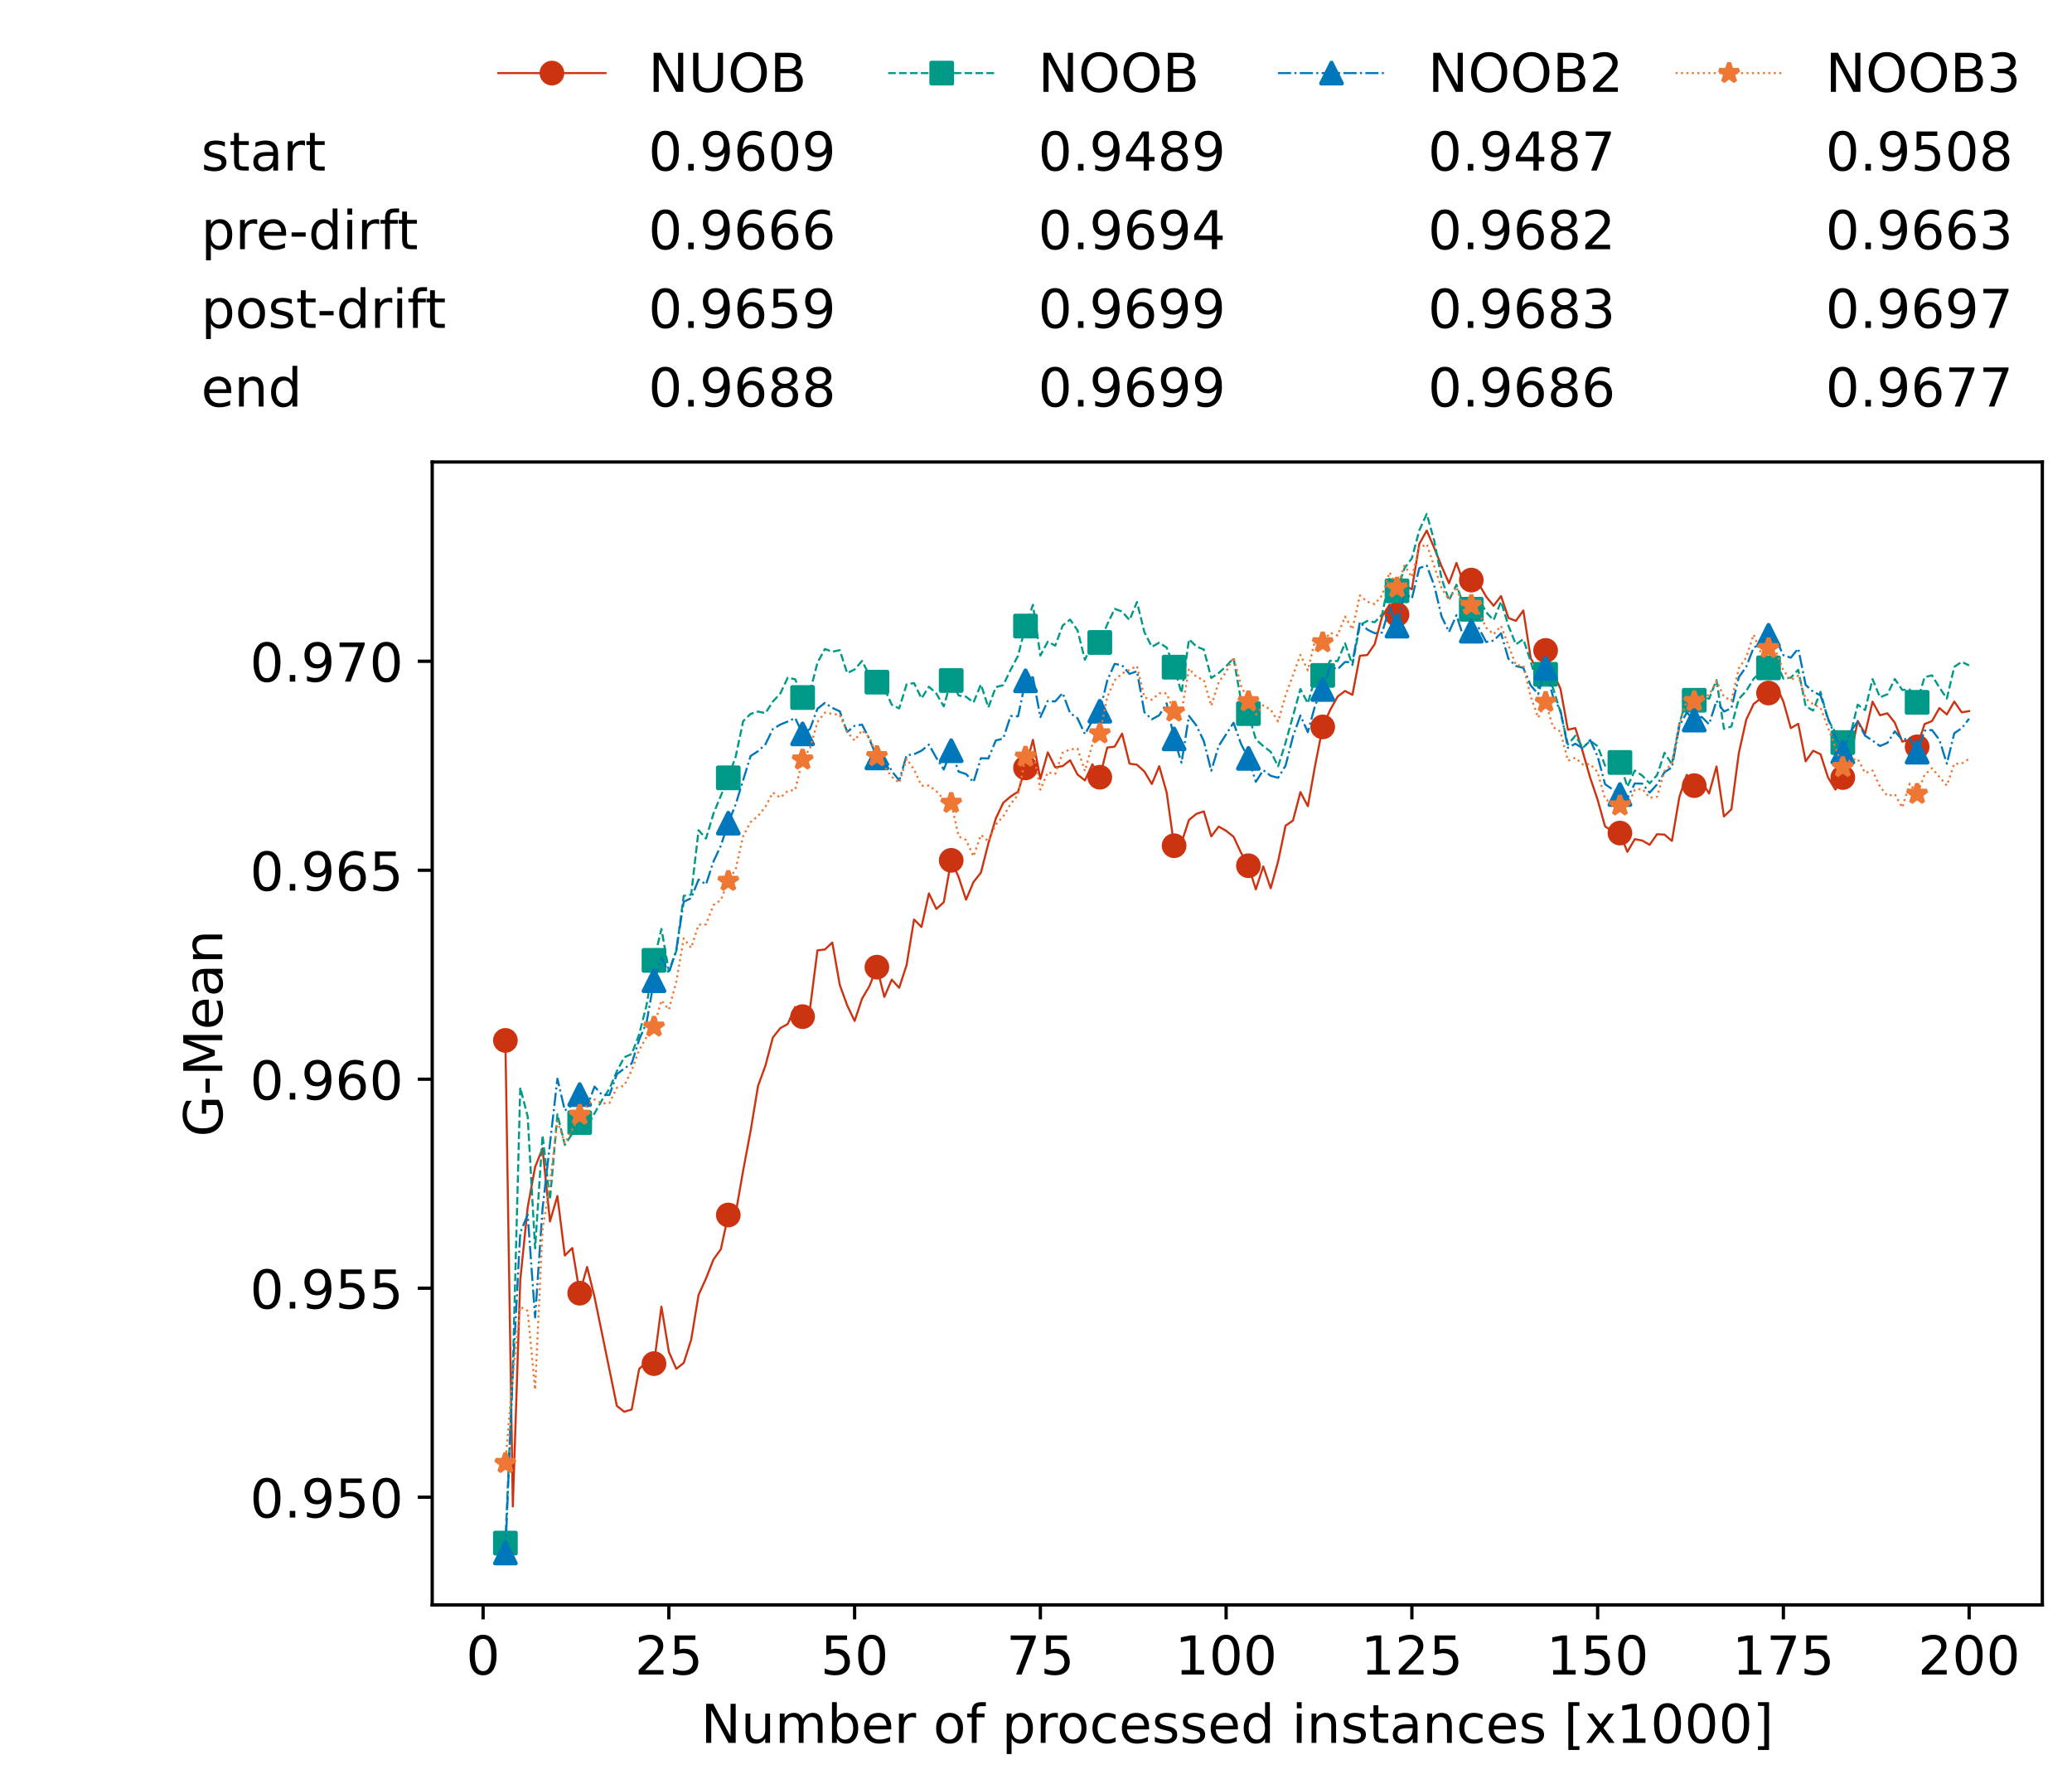 <?xml version="1.0" encoding="utf-8" standalone="no"?>
<!DOCTYPE svg PUBLIC "-//W3C//DTD SVG 1.1//EN"
  "http://www.w3.org/Graphics/SVG/1.1/DTD/svg11.dtd">
<!-- Created with matplotlib (https://matplotlib.org/) -->
<svg height="432.615pt" version="1.1" viewBox="0 0 502.65 432.615" width="502.65pt" xmlns="http://www.w3.org/2000/svg" xmlns:xlink="http://www.w3.org/1999/xlink">
 <defs>
  <style type="text/css">*{stroke-linecap:butt;stroke-linejoin:round;}</style>
 </defs>
 <g id="figure_1">
  <g id="patch_1">
   <path d="M 0 432.615 
L 502.65 432.615 
L 502.65 0 
L 0 0 
z
" style="fill:#ffffff;"/>
  </g>
  <g id="axes_1">
   <g id="patch_2">
    <path d="M 104.85 389.252 
L 495.45 389.252 
L 495.45 112.052 
L 104.85 112.052 
z
" style="fill:#ffffff;"/>
   </g>
   <g id="matplotlib.axis_1">
    <g id="xtick_1">
     <g id="line2d_1">
      <defs>
       <path d="M 0 0 
L 0 3.5 
" id="m53e8ad0ee3" style="stroke:#000000;stroke-width:0.8;"/>
      </defs>
      <g>
       <use style="stroke:#000000;stroke-width:0.8;" x="117.197" xlink:href="#m53e8ad0ee3" y="389.252"/>
      </g>
     </g>
     <g id="text_1">
      <!-- 0 -->
      <g transform="translate(113.061 406.13)scale(0.13 -0.13)">
       <defs>
        <path d="M 31.781 66.406 
Q 24.172 66.406 20.328 58.906 
Q 16.5 51.422 16.5 36.375 
Q 16.5 21.391 20.328 13.891 
Q 24.172 6.391 31.781 6.391 
Q 39.453 6.391 43.281 13.891 
Q 47.125 21.391 47.125 36.375 
Q 47.125 51.422 43.281 58.906 
Q 39.453 66.406 31.781 66.406 
z
M 31.781 74.219 
Q 44.047 74.219 50.516 64.516 
Q 56.984 54.828 56.984 36.375 
Q 56.984 17.969 50.516 8.266 
Q 44.047 -1.422 31.781 -1.422 
Q 19.531 -1.422 13.062 8.266 
Q 6.594 17.969 6.594 36.375 
Q 6.594 54.828 13.062 64.516 
Q 19.531 74.219 31.781 74.219 
z
" id="DejaVuSans-48"/>
       </defs>
       <use xlink:href="#DejaVuSans-48"/>
      </g>
     </g>
    </g>
    <g id="xtick_2">
     <g id="line2d_2">
      <g>
       <use style="stroke:#000000;stroke-width:0.8;" x="162.259" xlink:href="#m53e8ad0ee3" y="389.252"/>
      </g>
     </g>
     <g id="text_2">
      <!-- 25 -->
      <g transform="translate(153.988 406.13)scale(0.13 -0.13)">
       <defs>
        <path d="M 19.188 8.297 
L 53.609 8.297 
L 53.609 0 
L 7.328 0 
L 7.328 8.297 
Q 12.938 14.109 22.625 23.891 
Q 32.328 33.688 34.812 36.531 
Q 39.547 41.844 41.422 45.531 
Q 43.312 49.219 43.312 52.781 
Q 43.312 58.594 39.234 62.25 
Q 35.156 65.922 28.609 65.922 
Q 23.969 65.922 18.812 64.312 
Q 13.672 62.703 7.812 59.422 
L 7.812 69.391 
Q 13.766 71.781 18.938 73 
Q 24.125 74.219 28.422 74.219 
Q 39.75 74.219 46.484 68.547 
Q 53.219 62.891 53.219 53.422 
Q 53.219 48.922 51.531 44.891 
Q 49.859 40.875 45.406 35.406 
Q 44.188 33.984 37.641 27.219 
Q 31.109 20.453 19.188 8.297 
z
" id="DejaVuSans-50"/>
        <path d="M 10.797 72.906 
L 49.516 72.906 
L 49.516 64.594 
L 19.828 64.594 
L 19.828 46.734 
Q 21.969 47.469 24.109 47.828 
Q 26.266 48.188 28.422 48.188 
Q 40.625 48.188 47.75 41.5 
Q 54.891 34.812 54.891 23.391 
Q 54.891 11.625 47.562 5.094 
Q 40.234 -1.422 26.906 -1.422 
Q 22.312 -1.422 17.547 -0.641 
Q 12.797 0.141 7.719 1.703 
L 7.719 11.625 
Q 12.109 9.234 16.797 8.062 
Q 21.484 6.891 26.703 6.891 
Q 35.156 6.891 40.078 11.328 
Q 45.016 15.766 45.016 23.391 
Q 45.016 31 40.078 35.438 
Q 35.156 39.891 26.703 39.891 
Q 22.75 39.891 18.812 39.016 
Q 14.891 38.141 10.797 36.281 
z
" id="DejaVuSans-53"/>
       </defs>
       <use xlink:href="#DejaVuSans-50"/>
       <use x="63.623" xlink:href="#DejaVuSans-53"/>
      </g>
     </g>
    </g>
    <g id="xtick_3">
     <g id="line2d_3">
      <g>
       <use style="stroke:#000000;stroke-width:0.8;" x="207.322" xlink:href="#m53e8ad0ee3" y="389.252"/>
      </g>
     </g>
     <g id="text_3">
      <!-- 50 -->
      <g transform="translate(199.05 406.13)scale(0.13 -0.13)">
       <use xlink:href="#DejaVuSans-53"/>
       <use x="63.623" xlink:href="#DejaVuSans-48"/>
      </g>
     </g>
    </g>
    <g id="xtick_4">
     <g id="line2d_4">
      <g>
       <use style="stroke:#000000;stroke-width:0.8;" x="252.384" xlink:href="#m53e8ad0ee3" y="389.252"/>
      </g>
     </g>
     <g id="text_4">
      <!-- 75 -->
      <g transform="translate(244.113 406.13)scale(0.13 -0.13)">
       <defs>
        <path d="M 8.203 72.906 
L 55.078 72.906 
L 55.078 68.703 
L 28.609 0 
L 18.312 0 
L 43.219 64.594 
L 8.203 64.594 
z
" id="DejaVuSans-55"/>
       </defs>
       <use xlink:href="#DejaVuSans-55"/>
       <use x="63.623" xlink:href="#DejaVuSans-53"/>
      </g>
     </g>
    </g>
    <g id="xtick_5">
     <g id="line2d_5">
      <g>
       <use style="stroke:#000000;stroke-width:0.8;" x="297.446" xlink:href="#m53e8ad0ee3" y="389.252"/>
      </g>
     </g>
     <g id="text_5">
      <!-- 100 -->
      <g transform="translate(285.039 406.13)scale(0.13 -0.13)">
       <defs>
        <path d="M 12.406 8.297 
L 28.516 8.297 
L 28.516 63.922 
L 10.984 60.406 
L 10.984 69.391 
L 28.422 72.906 
L 38.281 72.906 
L 38.281 8.297 
L 54.391 8.297 
L 54.391 0 
L 12.406 0 
z
" id="DejaVuSans-49"/>
       </defs>
       <use xlink:href="#DejaVuSans-49"/>
       <use x="63.623" xlink:href="#DejaVuSans-48"/>
       <use x="127.246" xlink:href="#DejaVuSans-48"/>
      </g>
     </g>
    </g>
    <g id="xtick_6">
     <g id="line2d_6">
      <g>
       <use style="stroke:#000000;stroke-width:0.8;" x="342.509" xlink:href="#m53e8ad0ee3" y="389.252"/>
      </g>
     </g>
     <g id="text_6">
      <!-- 125 -->
      <g transform="translate(330.102 406.13)scale(0.13 -0.13)">
       <use xlink:href="#DejaVuSans-49"/>
       <use x="63.623" xlink:href="#DejaVuSans-50"/>
       <use x="127.246" xlink:href="#DejaVuSans-53"/>
      </g>
     </g>
    </g>
    <g id="xtick_7">
     <g id="line2d_7">
      <g>
       <use style="stroke:#000000;stroke-width:0.8;" x="387.571" xlink:href="#m53e8ad0ee3" y="389.252"/>
      </g>
     </g>
     <g id="text_7">
      <!-- 150 -->
      <g transform="translate(375.164 406.13)scale(0.13 -0.13)">
       <use xlink:href="#DejaVuSans-49"/>
       <use x="63.623" xlink:href="#DejaVuSans-53"/>
       <use x="127.246" xlink:href="#DejaVuSans-48"/>
      </g>
     </g>
    </g>
    <g id="xtick_8">
     <g id="line2d_8">
      <g>
       <use style="stroke:#000000;stroke-width:0.8;" x="432.633" xlink:href="#m53e8ad0ee3" y="389.252"/>
      </g>
     </g>
     <g id="text_8">
      <!-- 175 -->
      <g transform="translate(420.226 406.13)scale(0.13 -0.13)">
       <use xlink:href="#DejaVuSans-49"/>
       <use x="63.623" xlink:href="#DejaVuSans-55"/>
       <use x="127.246" xlink:href="#DejaVuSans-53"/>
      </g>
     </g>
    </g>
    <g id="xtick_9">
     <g id="line2d_9">
      <g>
       <use style="stroke:#000000;stroke-width:0.8;" x="477.695" xlink:href="#m53e8ad0ee3" y="389.252"/>
      </g>
     </g>
     <g id="text_9">
      <!-- 200 -->
      <g transform="translate(465.289 406.13)scale(0.13 -0.13)">
       <use xlink:href="#DejaVuSans-50"/>
       <use x="63.623" xlink:href="#DejaVuSans-48"/>
       <use x="127.246" xlink:href="#DejaVuSans-48"/>
      </g>
     </g>
    </g>
    <g id="text_10">
     <!-- Number of processed instances [x1000] -->
     <g transform="translate(170.025 422.711)scale(0.13 -0.13)">
      <defs>
       <path d="M 9.812 72.906 
L 23.094 72.906 
L 55.422 11.922 
L 55.422 72.906 
L 64.984 72.906 
L 64.984 0 
L 51.703 0 
L 19.391 60.984 
L 19.391 0 
L 9.812 0 
z
" id="DejaVuSans-78"/>
       <path d="M 8.5 21.578 
L 8.5 54.688 
L 17.484 54.688 
L 17.484 21.922 
Q 17.484 14.156 20.5 10.266 
Q 23.531 6.391 29.594 6.391 
Q 36.859 6.391 41.078 11.031 
Q 45.312 15.672 45.312 23.688 
L 45.312 54.688 
L 54.297 54.688 
L 54.297 0 
L 45.312 0 
L 45.312 8.406 
Q 42.047 3.422 37.719 1 
Q 33.406 -1.422 27.688 -1.422 
Q 18.266 -1.422 13.375 4.438 
Q 8.5 10.297 8.5 21.578 
z
M 31.109 56 
z
" id="DejaVuSans-117"/>
       <path d="M 52 44.188 
Q 55.375 50.25 60.062 53.125 
Q 64.75 56 71.094 56 
Q 79.641 56 84.281 50.016 
Q 88.922 44.047 88.922 33.016 
L 88.922 0 
L 79.891 0 
L 79.891 32.719 
Q 79.891 40.578 77.094 44.375 
Q 74.312 48.188 68.609 48.188 
Q 61.625 48.188 57.562 43.547 
Q 53.516 38.922 53.516 30.906 
L 53.516 0 
L 44.484 0 
L 44.484 32.719 
Q 44.484 40.625 41.703 44.406 
Q 38.922 48.188 33.109 48.188 
Q 26.219 48.188 22.156 43.531 
Q 18.109 38.875 18.109 30.906 
L 18.109 0 
L 9.078 0 
L 9.078 54.688 
L 18.109 54.688 
L 18.109 46.188 
Q 21.188 51.219 25.484 53.609 
Q 29.781 56 35.688 56 
Q 41.656 56 45.828 52.969 
Q 50 49.953 52 44.188 
z
" id="DejaVuSans-109"/>
       <path d="M 48.688 27.297 
Q 48.688 37.203 44.609 42.844 
Q 40.531 48.484 33.406 48.484 
Q 26.266 48.484 22.188 42.844 
Q 18.109 37.203 18.109 27.297 
Q 18.109 17.391 22.188 11.75 
Q 26.266 6.109 33.406 6.109 
Q 40.531 6.109 44.609 11.75 
Q 48.688 17.391 48.688 27.297 
z
M 18.109 46.391 
Q 20.953 51.266 25.266 53.625 
Q 29.594 56 35.594 56 
Q 45.562 56 51.781 48.094 
Q 58.016 40.188 58.016 27.297 
Q 58.016 14.406 51.781 6.484 
Q 45.562 -1.422 35.594 -1.422 
Q 29.594 -1.422 25.266 0.953 
Q 20.953 3.328 18.109 8.203 
L 18.109 0 
L 9.078 0 
L 9.078 75.984 
L 18.109 75.984 
z
" id="DejaVuSans-98"/>
       <path d="M 56.203 29.594 
L 56.203 25.203 
L 14.891 25.203 
Q 15.484 15.922 20.484 11.062 
Q 25.484 6.203 34.422 6.203 
Q 39.594 6.203 44.453 7.469 
Q 49.312 8.734 54.109 11.281 
L 54.109 2.781 
Q 49.266 0.734 44.188 -0.344 
Q 39.109 -1.422 33.891 -1.422 
Q 20.797 -1.422 13.156 6.188 
Q 5.516 13.812 5.516 26.812 
Q 5.516 40.234 12.766 48.109 
Q 20.016 56 32.328 56 
Q 43.359 56 49.781 48.891 
Q 56.203 41.797 56.203 29.594 
z
M 47.219 32.234 
Q 47.125 39.594 43.094 43.984 
Q 39.062 48.391 32.422 48.391 
Q 24.906 48.391 20.391 44.141 
Q 15.875 39.891 15.188 32.172 
z
" id="DejaVuSans-101"/>
       <path d="M 41.109 46.297 
Q 39.594 47.172 37.812 47.578 
Q 36.031 48 33.891 48 
Q 26.266 48 22.188 43.047 
Q 18.109 38.094 18.109 28.812 
L 18.109 0 
L 9.078 0 
L 9.078 54.688 
L 18.109 54.688 
L 18.109 46.188 
Q 20.953 51.172 25.484 53.578 
Q 30.031 56 36.531 56 
Q 37.453 56 38.578 55.875 
Q 39.703 55.766 41.062 55.516 
z
" id="DejaVuSans-114"/>
       <path id="DejaVuSans-32"/>
       <path d="M 30.609 48.391 
Q 23.391 48.391 19.188 42.75 
Q 14.984 37.109 14.984 27.297 
Q 14.984 17.484 19.156 11.844 
Q 23.344 6.203 30.609 6.203 
Q 37.797 6.203 41.984 11.859 
Q 46.188 17.531 46.188 27.297 
Q 46.188 37.016 41.984 42.703 
Q 37.797 48.391 30.609 48.391 
z
M 30.609 56 
Q 42.328 56 49.016 48.375 
Q 55.719 40.766 55.719 27.297 
Q 55.719 13.875 49.016 6.219 
Q 42.328 -1.422 30.609 -1.422 
Q 18.844 -1.422 12.172 6.219 
Q 5.516 13.875 5.516 27.297 
Q 5.516 40.766 12.172 48.375 
Q 18.844 56 30.609 56 
z
" id="DejaVuSans-111"/>
       <path d="M 37.109 75.984 
L 37.109 68.5 
L 28.516 68.5 
Q 23.688 68.5 21.797 66.547 
Q 19.922 64.594 19.922 59.516 
L 19.922 54.688 
L 34.719 54.688 
L 34.719 47.703 
L 19.922 47.703 
L 19.922 0 
L 10.891 0 
L 10.891 47.703 
L 2.297 47.703 
L 2.297 54.688 
L 10.891 54.688 
L 10.891 58.5 
Q 10.891 67.625 15.141 71.797 
Q 19.391 75.984 28.609 75.984 
z
" id="DejaVuSans-102"/>
       <path d="M 18.109 8.203 
L 18.109 -20.797 
L 9.078 -20.797 
L 9.078 54.688 
L 18.109 54.688 
L 18.109 46.391 
Q 20.953 51.266 25.266 53.625 
Q 29.594 56 35.594 56 
Q 45.562 56 51.781 48.094 
Q 58.016 40.188 58.016 27.297 
Q 58.016 14.406 51.781 6.484 
Q 45.562 -1.422 35.594 -1.422 
Q 29.594 -1.422 25.266 0.953 
Q 20.953 3.328 18.109 8.203 
z
M 48.688 27.297 
Q 48.688 37.203 44.609 42.844 
Q 40.531 48.484 33.406 48.484 
Q 26.266 48.484 22.188 42.844 
Q 18.109 37.203 18.109 27.297 
Q 18.109 17.391 22.188 11.75 
Q 26.266 6.109 33.406 6.109 
Q 40.531 6.109 44.609 11.75 
Q 48.688 17.391 48.688 27.297 
z
" id="DejaVuSans-112"/>
       <path d="M 48.781 52.594 
L 48.781 44.188 
Q 44.969 46.297 41.141 47.344 
Q 37.312 48.391 33.406 48.391 
Q 24.656 48.391 19.812 42.844 
Q 14.984 37.312 14.984 27.297 
Q 14.984 17.281 19.812 11.734 
Q 24.656 6.203 33.406 6.203 
Q 37.312 6.203 41.141 7.25 
Q 44.969 8.297 48.781 10.406 
L 48.781 2.094 
Q 45.016 0.344 40.984 -0.531 
Q 36.969 -1.422 32.422 -1.422 
Q 20.062 -1.422 12.781 6.344 
Q 5.516 14.109 5.516 27.297 
Q 5.516 40.672 12.859 48.328 
Q 20.219 56 33.016 56 
Q 37.156 56 41.109 55.141 
Q 45.062 54.297 48.781 52.594 
z
" id="DejaVuSans-99"/>
       <path d="M 44.281 53.078 
L 44.281 44.578 
Q 40.484 46.531 36.375 47.5 
Q 32.281 48.484 27.875 48.484 
Q 21.188 48.484 17.844 46.438 
Q 14.5 44.391 14.5 40.281 
Q 14.5 37.156 16.891 35.375 
Q 19.281 33.594 26.516 31.984 
L 29.594 31.297 
Q 39.156 29.25 43.188 25.516 
Q 47.219 21.781 47.219 15.094 
Q 47.219 7.469 41.188 3.016 
Q 35.156 -1.422 24.609 -1.422 
Q 20.219 -1.422 15.453 -0.562 
Q 10.688 0.297 5.422 2 
L 5.422 11.281 
Q 10.406 8.688 15.234 7.391 
Q 20.062 6.109 24.812 6.109 
Q 31.156 6.109 34.562 8.281 
Q 37.984 10.453 37.984 14.406 
Q 37.984 18.062 35.516 20.016 
Q 33.062 21.969 24.703 23.781 
L 21.578 24.516 
Q 13.234 26.266 9.516 29.906 
Q 5.812 33.547 5.812 39.891 
Q 5.812 47.609 11.281 51.797 
Q 16.75 56 26.812 56 
Q 31.781 56 36.172 55.266 
Q 40.578 54.547 44.281 53.078 
z
" id="DejaVuSans-115"/>
       <path d="M 45.406 46.391 
L 45.406 75.984 
L 54.391 75.984 
L 54.391 0 
L 45.406 0 
L 45.406 8.203 
Q 42.578 3.328 38.25 0.953 
Q 33.938 -1.422 27.875 -1.422 
Q 17.969 -1.422 11.734 6.484 
Q 5.516 14.406 5.516 27.297 
Q 5.516 40.188 11.734 48.094 
Q 17.969 56 27.875 56 
Q 33.938 56 38.25 53.625 
Q 42.578 51.266 45.406 46.391 
z
M 14.797 27.297 
Q 14.797 17.391 18.875 11.75 
Q 22.953 6.109 30.078 6.109 
Q 37.203 6.109 41.297 11.75 
Q 45.406 17.391 45.406 27.297 
Q 45.406 37.203 41.297 42.844 
Q 37.203 48.484 30.078 48.484 
Q 22.953 48.484 18.875 42.844 
Q 14.797 37.203 14.797 27.297 
z
" id="DejaVuSans-100"/>
       <path d="M 9.422 54.688 
L 18.406 54.688 
L 18.406 0 
L 9.422 0 
z
M 9.422 75.984 
L 18.406 75.984 
L 18.406 64.594 
L 9.422 64.594 
z
" id="DejaVuSans-105"/>
       <path d="M 54.891 33.016 
L 54.891 0 
L 45.906 0 
L 45.906 32.719 
Q 45.906 40.484 42.875 44.328 
Q 39.844 48.188 33.797 48.188 
Q 26.516 48.188 22.312 43.547 
Q 18.109 38.922 18.109 30.906 
L 18.109 0 
L 9.078 0 
L 9.078 54.688 
L 18.109 54.688 
L 18.109 46.188 
Q 21.344 51.125 25.703 53.562 
Q 30.078 56 35.797 56 
Q 45.219 56 50.047 50.172 
Q 54.891 44.344 54.891 33.016 
z
" id="DejaVuSans-110"/>
       <path d="M 18.312 70.219 
L 18.312 54.688 
L 36.812 54.688 
L 36.812 47.703 
L 18.312 47.703 
L 18.312 18.016 
Q 18.312 11.328 20.141 9.422 
Q 21.969 7.516 27.594 7.516 
L 36.812 7.516 
L 36.812 0 
L 27.594 0 
Q 17.188 0 13.234 3.875 
Q 9.281 7.766 9.281 18.016 
L 9.281 47.703 
L 2.688 47.703 
L 2.688 54.688 
L 9.281 54.688 
L 9.281 70.219 
z
" id="DejaVuSans-116"/>
       <path d="M 34.281 27.484 
Q 23.391 27.484 19.188 25 
Q 14.984 22.516 14.984 16.5 
Q 14.984 11.719 18.141 8.906 
Q 21.297 6.109 26.703 6.109 
Q 34.188 6.109 38.703 11.406 
Q 43.219 16.703 43.219 25.484 
L 43.219 27.484 
z
M 52.203 31.203 
L 52.203 0 
L 43.219 0 
L 43.219 8.297 
Q 40.141 3.328 35.547 0.953 
Q 30.953 -1.422 24.312 -1.422 
Q 15.922 -1.422 10.953 3.297 
Q 6 8.016 6 15.922 
Q 6 25.141 12.172 29.828 
Q 18.359 34.516 30.609 34.516 
L 43.219 34.516 
L 43.219 35.406 
Q 43.219 41.609 39.141 45 
Q 35.062 48.391 27.688 48.391 
Q 23 48.391 18.547 47.266 
Q 14.109 46.141 10.016 43.891 
L 10.016 52.203 
Q 14.938 54.109 19.578 55.047 
Q 24.219 56 28.609 56 
Q 40.484 56 46.344 49.844 
Q 52.203 43.703 52.203 31.203 
z
" id="DejaVuSans-97"/>
       <path d="M 8.594 75.984 
L 29.297 75.984 
L 29.297 69 
L 17.578 69 
L 17.578 -6.203 
L 29.297 -6.203 
L 29.297 -13.188 
L 8.594 -13.188 
z
" id="DejaVuSans-91"/>
       <path d="M 54.891 54.688 
L 35.109 28.078 
L 55.906 0 
L 45.312 0 
L 29.391 21.484 
L 13.484 0 
L 2.875 0 
L 24.125 28.609 
L 4.688 54.688 
L 15.281 54.688 
L 29.781 35.203 
L 44.281 54.688 
z
" id="DejaVuSans-120"/>
       <path d="M 30.422 75.984 
L 30.422 -13.188 
L 9.719 -13.188 
L 9.719 -6.203 
L 21.391 -6.203 
L 21.391 69 
L 9.719 69 
L 9.719 75.984 
z
" id="DejaVuSans-93"/>
      </defs>
      <use xlink:href="#DejaVuSans-78"/>
      <use x="74.805" xlink:href="#DejaVuSans-117"/>
      <use x="138.184" xlink:href="#DejaVuSans-109"/>
      <use x="235.596" xlink:href="#DejaVuSans-98"/>
      <use x="299.072" xlink:href="#DejaVuSans-101"/>
      <use x="360.596" xlink:href="#DejaVuSans-114"/>
      <use x="401.709" xlink:href="#DejaVuSans-32"/>
      <use x="433.496" xlink:href="#DejaVuSans-111"/>
      <use x="494.678" xlink:href="#DejaVuSans-102"/>
      <use x="529.883" xlink:href="#DejaVuSans-32"/>
      <use x="561.67" xlink:href="#DejaVuSans-112"/>
      <use x="625.146" xlink:href="#DejaVuSans-114"/>
      <use x="664.01" xlink:href="#DejaVuSans-111"/>
      <use x="725.191" xlink:href="#DejaVuSans-99"/>
      <use x="780.172" xlink:href="#DejaVuSans-101"/>
      <use x="841.695" xlink:href="#DejaVuSans-115"/>
      <use x="893.795" xlink:href="#DejaVuSans-115"/>
      <use x="945.895" xlink:href="#DejaVuSans-101"/>
      <use x="1007.418" xlink:href="#DejaVuSans-100"/>
      <use x="1070.895" xlink:href="#DejaVuSans-32"/>
      <use x="1102.682" xlink:href="#DejaVuSans-105"/>
      <use x="1130.465" xlink:href="#DejaVuSans-110"/>
      <use x="1193.844" xlink:href="#DejaVuSans-115"/>
      <use x="1245.943" xlink:href="#DejaVuSans-116"/>
      <use x="1285.152" xlink:href="#DejaVuSans-97"/>
      <use x="1346.432" xlink:href="#DejaVuSans-110"/>
      <use x="1409.811" xlink:href="#DejaVuSans-99"/>
      <use x="1464.791" xlink:href="#DejaVuSans-101"/>
      <use x="1526.314" xlink:href="#DejaVuSans-115"/>
      <use x="1578.414" xlink:href="#DejaVuSans-32"/>
      <use x="1610.201" xlink:href="#DejaVuSans-91"/>
      <use x="1649.215" xlink:href="#DejaVuSans-120"/>
      <use x="1708.395" xlink:href="#DejaVuSans-49"/>
      <use x="1772.018" xlink:href="#DejaVuSans-48"/>
      <use x="1835.641" xlink:href="#DejaVuSans-48"/>
      <use x="1899.264" xlink:href="#DejaVuSans-48"/>
      <use x="1962.887" xlink:href="#DejaVuSans-93"/>
     </g>
    </g>
   </g>
   <g id="matplotlib.axis_2">
    <g id="ytick_1">
     <g id="line2d_10">
      <defs>
       <path d="M 0 0 
L -3.5 0 
" id="m0a1d49a578" style="stroke:#000000;stroke-width:0.8;"/>
      </defs>
      <g>
       <use style="stroke:#000000;stroke-width:0.8;" x="104.85" xlink:href="#m0a1d49a578" y="363.119"/>
      </g>
     </g>
     <g id="text_11">
      <!-- 0.950 -->
      <g transform="translate(60.633 368.058)scale(0.13 -0.13)">
       <defs>
        <path d="M 10.688 12.406 
L 21 12.406 
L 21 0 
L 10.688 0 
z
" id="DejaVuSans-46"/>
        <path d="M 10.984 1.516 
L 10.984 10.5 
Q 14.703 8.734 18.5 7.812 
Q 22.312 6.891 25.984 6.891 
Q 35.75 6.891 40.891 13.453 
Q 46.047 20.016 46.781 33.406 
Q 43.953 29.203 39.594 26.953 
Q 35.25 24.703 29.984 24.703 
Q 19.047 24.703 12.672 31.312 
Q 6.297 37.938 6.297 49.422 
Q 6.297 60.641 12.938 67.422 
Q 19.578 74.219 30.609 74.219 
Q 43.266 74.219 49.922 64.516 
Q 56.594 54.828 56.594 36.375 
Q 56.594 19.141 48.406 8.859 
Q 40.234 -1.422 26.422 -1.422 
Q 22.703 -1.422 18.891 -0.688 
Q 15.094 0.047 10.984 1.516 
z
M 30.609 32.422 
Q 37.25 32.422 41.125 36.953 
Q 45.016 41.5 45.016 49.422 
Q 45.016 57.281 41.125 61.844 
Q 37.25 66.406 30.609 66.406 
Q 23.969 66.406 20.094 61.844 
Q 16.219 57.281 16.219 49.422 
Q 16.219 41.5 20.094 36.953 
Q 23.969 32.422 30.609 32.422 
z
" id="DejaVuSans-57"/>
       </defs>
       <use xlink:href="#DejaVuSans-48"/>
       <use x="63.623" xlink:href="#DejaVuSans-46"/>
       <use x="95.41" xlink:href="#DejaVuSans-57"/>
       <use x="159.033" xlink:href="#DejaVuSans-53"/>
       <use x="222.656" xlink:href="#DejaVuSans-48"/>
      </g>
     </g>
    </g>
    <g id="ytick_2">
     <g id="line2d_11">
      <g>
       <use style="stroke:#000000;stroke-width:0.8;" x="104.85" xlink:href="#m0a1d49a578" y="312.434"/>
      </g>
     </g>
     <g id="text_12">
      <!-- 0.955 -->
      <g transform="translate(60.633 317.373)scale(0.13 -0.13)">
       <use xlink:href="#DejaVuSans-48"/>
       <use x="63.623" xlink:href="#DejaVuSans-46"/>
       <use x="95.41" xlink:href="#DejaVuSans-57"/>
       <use x="159.033" xlink:href="#DejaVuSans-53"/>
       <use x="222.656" xlink:href="#DejaVuSans-53"/>
      </g>
     </g>
    </g>
    <g id="ytick_3">
     <g id="line2d_12">
      <g>
       <use style="stroke:#000000;stroke-width:0.8;" x="104.85" xlink:href="#m0a1d49a578" y="261.749"/>
      </g>
     </g>
     <g id="text_13">
      <!-- 0.960 -->
      <g transform="translate(60.633 266.688)scale(0.13 -0.13)">
       <defs>
        <path d="M 33.016 40.375 
Q 26.375 40.375 22.484 35.828 
Q 18.609 31.297 18.609 23.391 
Q 18.609 15.531 22.484 10.953 
Q 26.375 6.391 33.016 6.391 
Q 39.656 6.391 43.531 10.953 
Q 47.406 15.531 47.406 23.391 
Q 47.406 31.297 43.531 35.828 
Q 39.656 40.375 33.016 40.375 
z
M 52.594 71.297 
L 52.594 62.312 
Q 48.875 64.062 45.094 64.984 
Q 41.312 65.922 37.594 65.922 
Q 27.828 65.922 22.672 59.328 
Q 17.531 52.734 16.797 39.406 
Q 19.672 43.656 24.016 45.922 
Q 28.375 48.188 33.594 48.188 
Q 44.578 48.188 50.953 41.516 
Q 57.328 34.859 57.328 23.391 
Q 57.328 12.156 50.688 5.359 
Q 44.047 -1.422 33.016 -1.422 
Q 20.359 -1.422 13.672 8.266 
Q 6.984 17.969 6.984 36.375 
Q 6.984 53.656 15.188 63.938 
Q 23.391 74.219 37.203 74.219 
Q 40.922 74.219 44.703 73.484 
Q 48.484 72.75 52.594 71.297 
z
" id="DejaVuSans-54"/>
       </defs>
       <use xlink:href="#DejaVuSans-48"/>
       <use x="63.623" xlink:href="#DejaVuSans-46"/>
       <use x="95.41" xlink:href="#DejaVuSans-57"/>
       <use x="159.033" xlink:href="#DejaVuSans-54"/>
       <use x="222.656" xlink:href="#DejaVuSans-48"/>
      </g>
     </g>
    </g>
    <g id="ytick_4">
     <g id="line2d_13">
      <g>
       <use style="stroke:#000000;stroke-width:0.8;" x="104.85" xlink:href="#m0a1d49a578" y="211.064"/>
      </g>
     </g>
     <g id="text_14">
      <!-- 0.965 -->
      <g transform="translate(60.633 216.003)scale(0.13 -0.13)">
       <use xlink:href="#DejaVuSans-48"/>
       <use x="63.623" xlink:href="#DejaVuSans-46"/>
       <use x="95.41" xlink:href="#DejaVuSans-57"/>
       <use x="159.033" xlink:href="#DejaVuSans-54"/>
       <use x="222.656" xlink:href="#DejaVuSans-53"/>
      </g>
     </g>
    </g>
    <g id="ytick_5">
     <g id="line2d_14">
      <g>
       <use style="stroke:#000000;stroke-width:0.8;" x="104.85" xlink:href="#m0a1d49a578" y="160.379"/>
      </g>
     </g>
     <g id="text_15">
      <!-- 0.970 -->
      <g transform="translate(60.633 165.318)scale(0.13 -0.13)">
       <use xlink:href="#DejaVuSans-48"/>
       <use x="63.623" xlink:href="#DejaVuSans-46"/>
       <use x="95.41" xlink:href="#DejaVuSans-57"/>
       <use x="159.033" xlink:href="#DejaVuSans-55"/>
       <use x="222.656" xlink:href="#DejaVuSans-48"/>
      </g>
     </g>
    </g>
    <g id="text_16">
     <!-- G-Mean -->
     <g transform="translate(53.93 275.744)rotate(-90)scale(0.13 -0.13)">
      <defs>
       <path d="M 59.516 10.406 
L 59.516 29.984 
L 43.406 29.984 
L 43.406 38.094 
L 69.281 38.094 
L 69.281 6.781 
Q 63.578 2.734 56.688 0.656 
Q 49.812 -1.422 42 -1.422 
Q 24.906 -1.422 15.25 8.562 
Q 5.609 18.562 5.609 36.375 
Q 5.609 54.25 15.25 64.234 
Q 24.906 74.219 42 74.219 
Q 49.125 74.219 55.547 72.453 
Q 61.969 70.703 67.391 67.281 
L 67.391 56.781 
Q 61.922 61.422 55.766 63.766 
Q 49.609 66.109 42.828 66.109 
Q 29.438 66.109 22.719 58.641 
Q 16.016 51.172 16.016 36.375 
Q 16.016 21.625 22.719 14.156 
Q 29.438 6.688 42.828 6.688 
Q 48.047 6.688 52.141 7.594 
Q 56.25 8.5 59.516 10.406 
z
" id="DejaVuSans-71"/>
       <path d="M 4.891 31.391 
L 31.203 31.391 
L 31.203 23.391 
L 4.891 23.391 
z
" id="DejaVuSans-45"/>
       <path d="M 9.812 72.906 
L 24.516 72.906 
L 43.109 23.297 
L 61.812 72.906 
L 76.516 72.906 
L 76.516 0 
L 66.891 0 
L 66.891 64.016 
L 48.094 14.016 
L 38.188 14.016 
L 19.391 64.016 
L 19.391 0 
L 9.812 0 
z
" id="DejaVuSans-77"/>
      </defs>
      <use xlink:href="#DejaVuSans-71"/>
      <use x="77.49" xlink:href="#DejaVuSans-45"/>
      <use x="113.574" xlink:href="#DejaVuSans-77"/>
      <use x="199.854" xlink:href="#DejaVuSans-101"/>
      <use x="261.377" xlink:href="#DejaVuSans-97"/>
      <use x="322.656" xlink:href="#DejaVuSans-110"/>
     </g>
    </g>
   </g>
   <g id="line2d_15"/>
   <g id="line2d_16"/>
   <g id="line2d_17"/>
   <g id="line2d_18"/>
   <g id="line2d_19"/>
   <g id="line2d_20">
    <path clip-path="url(#pe5b88a7b57)" d="M 122.605 252.33 
L 124.407 365.38 
L 126.21 310.454 
L 128.012 292.818 
L 129.815 283.053 
L 131.617 278.506 
L 133.419 296.24 
L 135.222 290.077 
L 137.024 304.503 
L 138.827 302.68 
L 140.629 313.641 
L 142.432 307.274 
L 144.234 314.602 
L 149.642 340.97 
L 151.444 342.4 
L 153.247 341.851 
L 155.049 332.02 
L 156.852 330.321 
L 158.654 330.725 
L 160.457 316.915 
L 162.259 327.873 
L 164.062 331.987 
L 165.864 330.559 
L 167.667 324.964 
L 169.469 314.055 
L 171.272 310.071 
L 173.074 305.485 
L 174.877 302.956 
L 176.679 294.675 
L 178.482 294.218 
L 180.284 283.897 
L 182.087 274.316 
L 183.889 263.393 
L 185.692 258.431 
L 187.494 251.622 
L 189.297 249.354 
L 191.099 248.358 
L 192.902 244.253 
L 194.704 246.57 
L 196.507 244.588 
L 198.309 230.489 
L 200.112 230.286 
L 201.914 228.595 
L 203.717 238.85 
L 205.519 243.825 
L 207.322 247.615 
L 209.124 242.219 
L 210.927 239.159 
L 212.729 234.569 
L 214.532 241.791 
L 216.334 237.604 
L 218.137 239.574 
L 219.939 234.02 
L 221.742 223.011 
L 223.544 224.827 
L 225.347 216.679 
L 227.149 220.445 
L 228.952 218.823 
L 230.754 208.662 
L 232.557 212.732 
L 234.359 218.203 
L 236.162 213.927 
L 237.964 211.634 
L 239.767 204.572 
L 241.569 198.524 
L 243.372 194.717 
L 245.174 193.176 
L 246.976 192.009 
L 248.779 186.24 
L 250.581 179.436 
L 252.384 188.913 
L 254.186 182.487 
L 255.989 186.11 
L 257.791 185.802 
L 259.594 184.389 
L 261.396 187.849 
L 263.199 189.28 
L 265.001 185.379 
L 266.804 188.502 
L 268.606 181.303 
L 270.409 181.084 
L 272.211 177.927 
L 274.014 185.214 
L 275.816 185.471 
L 277.619 187.125 
L 279.421 190.151 
L 281.224 185.834 
L 283.026 192.217 
L 284.829 205.116 
L 286.631 204.342 
L 288.434 198.864 
L 290.236 197.392 
L 292.039 196.798 
L 293.841 202.843 
L 295.644 200.473 
L 297.446 201.495 
L 299.249 202.927 
L 301.051 206.797 
L 302.854 209.968 
L 304.656 215.7 
L 306.459 210.137 
L 308.261 215.431 
L 310.064 208.895 
L 311.866 200.258 
L 313.669 198.995 
L 315.471 192.102 
L 317.274 195.532 
L 319.076 185.447 
L 320.879 176.297 
L 322.681 172.196 
L 324.484 168.957 
L 326.286 167.578 
L 328.089 168.515 
L 329.891 159.06 
L 331.694 158.855 
L 333.496 156.212 
L 335.299 149.492 
L 337.101 146.649 
L 338.904 149.046 
L 340.706 142.034 
L 342.509 142.913 
L 344.311 131.919 
L 346.114 128.676 
L 347.916 132.864 
L 349.719 137.337 
L 351.521 141.459 
L 353.324 136.526 
L 355.126 141.534 
L 356.928 140.691 
L 358.731 141.58 
L 360.533 144.71 
L 362.336 146.922 
L 364.138 144.567 
L 365.941 149.896 
L 367.743 150.582 
L 369.546 148.065 
L 371.348 159.651 
L 373.151 162.715 
L 374.953 157.751 
L 376.756 162.963 
L 378.558 167.078 
L 380.361 176.979 
L 382.163 176.588 
L 383.966 182.34 
L 385.768 188.631 
L 387.571 193.967 
L 389.373 200.412 
L 391.176 201.655 
L 392.978 202.049 
L 394.781 206.608 
L 396.583 203.523 
L 398.386 203.857 
L 400.188 204.891 
L 401.991 202.322 
L 403.793 202.426 
L 405.596 203.955 
L 407.398 193.303 
L 409.201 187.917 
L 411.003 190.54 
L 412.806 189.491 
L 414.608 192.459 
L 416.411 185.905 
L 418.213 198.026 
L 420.016 196.295 
L 421.818 182.695 
L 423.621 174.562 
L 425.423 170.735 
L 427.226 169.303 
L 429.028 168.079 
L 430.831 166.076 
L 432.633 170.167 
L 434.436 176.599 
L 436.238 175.537 
L 438.041 184.644 
L 439.843 182.079 
L 441.646 182.93 
L 443.448 188.531 
L 445.251 191.502 
L 447.053 188.573 
L 448.856 183.996 
L 450.658 174.844 
L 452.461 177.961 
L 454.263 170.173 
L 456.066 173.478 
L 457.868 173.006 
L 459.671 175.287 
L 461.473 179.865 
L 463.276 179.491 
L 465.078 181.133 
L 466.881 175.617 
L 468.683 174.888 
L 470.485 171.732 
L 472.288 173.274 
L 474.09 170.155 
L 475.893 172.759 
L 477.695 172.469 
L 477.695 172.469 
" style="fill:none;stroke:#cc3311;stroke-linecap:square;stroke-width:0.5;"/>
    <defs>
     <path d="M 0 2.5 
C 0.663 2.5 1.299 2.237 1.768 1.768 
C 2.237 1.299 2.5 0.663 2.5 0 
C 2.5 -0.663 2.237 -1.299 1.768 -1.768 
C 1.299 -2.237 0.663 -2.5 0 -2.5 
C -0.663 -2.5 -1.299 -2.237 -1.768 -1.768 
C -2.237 -1.299 -2.5 -0.663 -2.5 0 
C -2.5 0.663 -2.237 1.299 -1.768 1.768 
C -1.299 2.237 -0.663 2.5 0 2.5 
z
" id="m4ae4efb420" style="stroke:#cc3311;"/>
    </defs>
    <g clip-path="url(#pe5b88a7b57)">
     <use style="fill:#cc3311;stroke:#cc3311;" x="122.605" xlink:href="#m4ae4efb420" y="252.33"/>
     <use style="fill:#cc3311;stroke:#cc3311;" x="140.629" xlink:href="#m4ae4efb420" y="313.641"/>
     <use style="fill:#cc3311;stroke:#cc3311;" x="158.654" xlink:href="#m4ae4efb420" y="330.725"/>
     <use style="fill:#cc3311;stroke:#cc3311;" x="176.679" xlink:href="#m4ae4efb420" y="294.675"/>
     <use style="fill:#cc3311;stroke:#cc3311;" x="194.704" xlink:href="#m4ae4efb420" y="246.57"/>
     <use style="fill:#cc3311;stroke:#cc3311;" x="212.729" xlink:href="#m4ae4efb420" y="234.569"/>
     <use style="fill:#cc3311;stroke:#cc3311;" x="230.754" xlink:href="#m4ae4efb420" y="208.662"/>
     <use style="fill:#cc3311;stroke:#cc3311;" x="248.779" xlink:href="#m4ae4efb420" y="186.24"/>
     <use style="fill:#cc3311;stroke:#cc3311;" x="266.804" xlink:href="#m4ae4efb420" y="188.502"/>
     <use style="fill:#cc3311;stroke:#cc3311;" x="284.829" xlink:href="#m4ae4efb420" y="205.116"/>
     <use style="fill:#cc3311;stroke:#cc3311;" x="302.854" xlink:href="#m4ae4efb420" y="209.968"/>
     <use style="fill:#cc3311;stroke:#cc3311;" x="320.879" xlink:href="#m4ae4efb420" y="176.297"/>
     <use style="fill:#cc3311;stroke:#cc3311;" x="338.904" xlink:href="#m4ae4efb420" y="149.046"/>
     <use style="fill:#cc3311;stroke:#cc3311;" x="356.928" xlink:href="#m4ae4efb420" y="140.691"/>
     <use style="fill:#cc3311;stroke:#cc3311;" x="374.953" xlink:href="#m4ae4efb420" y="157.751"/>
     <use style="fill:#cc3311;stroke:#cc3311;" x="392.978" xlink:href="#m4ae4efb420" y="202.049"/>
     <use style="fill:#cc3311;stroke:#cc3311;" x="411.003" xlink:href="#m4ae4efb420" y="190.54"/>
     <use style="fill:#cc3311;stroke:#cc3311;" x="429.028" xlink:href="#m4ae4efb420" y="168.079"/>
     <use style="fill:#cc3311;stroke:#cc3311;" x="447.053" xlink:href="#m4ae4efb420" y="188.573"/>
     <use style="fill:#cc3311;stroke:#cc3311;" x="465.078" xlink:href="#m4ae4efb420" y="181.133"/>
    </g>
   </g>
   <g id="line2d_21"/>
   <g id="line2d_22"/>
   <g id="line2d_23"/>
   <g id="line2d_24"/>
   <g id="line2d_25">
    <path clip-path="url(#pe5b88a7b57)" d="M 122.605 374.256 
L 124.407 332.108 
L 126.21 263.778 
L 128.012 270.814 
L 129.815 302.779 
L 131.617 275.367 
L 133.419 291.006 
L 135.222 270.269 
L 137.024 277.669 
L 140.629 272.268 
L 142.432 273.179 
L 146.037 266.824 
L 147.839 264.077 
L 149.642 259.829 
L 151.444 256.417 
L 153.247 255.631 
L 155.049 250.894 
L 156.852 243.764 
L 158.654 232.922 
L 160.457 225.292 
L 162.259 235.532 
L 164.062 230.654 
L 165.864 217.273 
L 167.667 216.973 
L 169.469 201.348 
L 171.272 203.395 
L 173.074 197.335 
L 176.679 188.652 
L 178.482 183.46 
L 180.284 174.91 
L 182.087 173.144 
L 183.889 172.576 
L 185.692 172.959 
L 187.494 170.137 
L 189.297 168.221 
L 191.099 164.368 
L 192.902 164.745 
L 194.704 169.172 
L 196.507 167.802 
L 198.309 160.711 
L 200.112 157.415 
L 201.914 158.06 
L 203.717 157.685 
L 205.519 163.265 
L 207.322 162.371 
L 209.124 160.297 
L 210.927 163.815 
L 214.532 166.946 
L 216.334 170.919 
L 218.137 171.818 
L 219.939 165.984 
L 221.742 165.675 
L 223.544 169.38 
L 225.347 166.549 
L 227.149 168.212 
L 228.952 171.307 
L 230.754 165.04 
L 232.557 168.69 
L 234.359 168.981 
L 236.162 170.384 
L 237.964 165.991 
L 239.767 171.581 
L 241.569 166.654 
L 243.372 166.176 
L 245.174 162.442 
L 246.976 159.028 
L 248.779 151.84 
L 250.581 146.697 
L 252.384 158.986 
L 254.186 155.637 
L 255.989 156.59 
L 257.791 151.726 
L 259.594 150.272 
L 261.396 152.866 
L 263.199 160.022 
L 265.001 155.836 
L 266.804 155.821 
L 268.606 151.439 
L 270.409 147.669 
L 272.211 148.318 
L 274.014 150.403 
L 275.816 146.004 
L 277.619 153.301 
L 279.421 156.879 
L 281.224 155.872 
L 283.026 157.066 
L 284.829 161.816 
L 286.631 168.104 
L 288.434 155.039 
L 290.236 156.807 
L 292.039 157.529 
L 293.841 164.431 
L 295.644 163.231 
L 297.446 161.594 
L 299.249 159.63 
L 301.051 169.82 
L 302.854 173.078 
L 304.656 179.334 
L 306.459 180.955 
L 308.261 182.332 
L 310.064 185.85 
L 311.866 180.143 
L 315.471 167.105 
L 317.274 170.581 
L 319.076 164.25 
L 320.879 163.818 
L 322.681 160.249 
L 324.484 160.341 
L 326.286 156.013 
L 328.089 161.295 
L 329.891 151.56 
L 331.694 150.607 
L 333.496 150.914 
L 335.299 149.012 
L 337.101 140.138 
L 338.904 143.3 
L 340.706 137.837 
L 342.509 135.414 
L 344.311 128.616 
L 346.114 124.652 
L 347.916 131.071 
L 349.719 140.312 
L 351.521 145.597 
L 353.324 141.807 
L 355.126 147.108 
L 356.928 147.767 
L 358.731 145.076 
L 360.533 148.491 
L 362.336 150.4 
L 364.138 145.908 
L 365.941 151.804 
L 367.743 156.292 
L 369.546 155.033 
L 371.348 160.441 
L 373.151 166.775 
L 374.953 163.536 
L 376.756 166.91 
L 378.558 172.689 
L 380.361 180.571 
L 382.163 178.435 
L 383.966 181.374 
L 385.768 179.678 
L 387.571 180.968 
L 389.373 185.667 
L 391.176 187.185 
L 392.978 184.923 
L 394.781 190.826 
L 396.583 186.882 
L 398.386 188.093 
L 400.188 189.979 
L 401.991 187.992 
L 403.793 182.577 
L 405.596 185.356 
L 407.398 175.583 
L 409.201 169.289 
L 411.003 169.835 
L 412.806 168.786 
L 414.608 169.477 
L 416.411 164.948 
L 418.213 176.784 
L 420.016 176.211 
L 421.818 169.528 
L 423.621 167.574 
L 425.423 164.623 
L 427.226 162.906 
L 429.028 161.977 
L 430.831 160.234 
L 432.633 164.615 
L 434.436 164.367 
L 436.238 162.448 
L 438.041 171.271 
L 439.843 172.339 
L 441.646 167.792 
L 443.448 174.568 
L 445.251 177.606 
L 447.053 180.099 
L 448.856 178.371 
L 450.658 170.909 
L 452.461 172.217 
L 454.263 164.714 
L 456.066 169.133 
L 457.868 168.37 
L 459.671 164.68 
L 461.473 167.327 
L 463.276 167.242 
L 465.078 170.334 
L 466.881 164.239 
L 468.683 163.796 
L 470.485 166.749 
L 472.288 169.432 
L 474.09 161.748 
L 475.893 160.526 
L 477.695 161.39 
L 477.695 161.39 
" style="fill:none;stroke:#009988;stroke-dasharray:1.85,0.8;stroke-dashoffset:0;stroke-width:0.5;"/>
    <defs>
     <path d="M -2.5 2.5 
L 2.5 2.5 
L 2.5 -2.5 
L -2.5 -2.5 
z
" id="mbfdb248279" style="stroke:#009988;stroke-linejoin:miter;"/>
    </defs>
    <g clip-path="url(#pe5b88a7b57)">
     <use style="fill:#009988;stroke:#009988;stroke-linejoin:miter;" x="122.605" xlink:href="#mbfdb248279" y="374.256"/>
     <use style="fill:#009988;stroke:#009988;stroke-linejoin:miter;" x="140.629" xlink:href="#mbfdb248279" y="272.268"/>
     <use style="fill:#009988;stroke:#009988;stroke-linejoin:miter;" x="158.654" xlink:href="#mbfdb248279" y="232.922"/>
     <use style="fill:#009988;stroke:#009988;stroke-linejoin:miter;" x="176.679" xlink:href="#mbfdb248279" y="188.652"/>
     <use style="fill:#009988;stroke:#009988;stroke-linejoin:miter;" x="194.704" xlink:href="#mbfdb248279" y="169.172"/>
     <use style="fill:#009988;stroke:#009988;stroke-linejoin:miter;" x="212.729" xlink:href="#mbfdb248279" y="165.441"/>
     <use style="fill:#009988;stroke:#009988;stroke-linejoin:miter;" x="230.754" xlink:href="#mbfdb248279" y="165.04"/>
     <use style="fill:#009988;stroke:#009988;stroke-linejoin:miter;" x="248.779" xlink:href="#mbfdb248279" y="151.84"/>
     <use style="fill:#009988;stroke:#009988;stroke-linejoin:miter;" x="266.804" xlink:href="#mbfdb248279" y="155.821"/>
     <use style="fill:#009988;stroke:#009988;stroke-linejoin:miter;" x="284.829" xlink:href="#mbfdb248279" y="161.816"/>
     <use style="fill:#009988;stroke:#009988;stroke-linejoin:miter;" x="302.854" xlink:href="#mbfdb248279" y="173.078"/>
     <use style="fill:#009988;stroke:#009988;stroke-linejoin:miter;" x="320.879" xlink:href="#mbfdb248279" y="163.818"/>
     <use style="fill:#009988;stroke:#009988;stroke-linejoin:miter;" x="338.904" xlink:href="#mbfdb248279" y="143.3"/>
     <use style="fill:#009988;stroke:#009988;stroke-linejoin:miter;" x="356.928" xlink:href="#mbfdb248279" y="147.767"/>
     <use style="fill:#009988;stroke:#009988;stroke-linejoin:miter;" x="374.953" xlink:href="#mbfdb248279" y="163.536"/>
     <use style="fill:#009988;stroke:#009988;stroke-linejoin:miter;" x="392.978" xlink:href="#mbfdb248279" y="184.923"/>
     <use style="fill:#009988;stroke:#009988;stroke-linejoin:miter;" x="411.003" xlink:href="#mbfdb248279" y="169.835"/>
     <use style="fill:#009988;stroke:#009988;stroke-linejoin:miter;" x="429.028" xlink:href="#mbfdb248279" y="161.977"/>
     <use style="fill:#009988;stroke:#009988;stroke-linejoin:miter;" x="447.053" xlink:href="#mbfdb248279" y="180.099"/>
     <use style="fill:#009988;stroke:#009988;stroke-linejoin:miter;" x="465.078" xlink:href="#mbfdb248279" y="170.334"/>
    </g>
   </g>
   <g id="line2d_26"/>
   <g id="line2d_27"/>
   <g id="line2d_28"/>
   <g id="line2d_29"/>
   <g id="line2d_30">
    <path clip-path="url(#pe5b88a7b57)" d="M 122.605 376.652 
L 124.407 332.751 
L 126.21 298.927 
L 128.012 294.608 
L 129.815 319.52 
L 131.617 293.142 
L 135.222 261.624 
L 137.024 269.352 
L 138.827 267.982 
L 140.629 265.476 
L 142.432 268.394 
L 144.234 263.539 
L 146.037 265.532 
L 147.839 265.572 
L 149.642 260.544 
L 151.444 259.15 
L 153.247 257.919 
L 155.049 252.199 
L 156.852 247.963 
L 158.654 237.861 
L 160.457 232.327 
L 162.259 236.045 
L 164.062 230.364 
L 165.864 218.711 
L 167.667 217.842 
L 169.469 213.322 
L 171.272 214.506 
L 173.074 208.97 
L 174.877 205.092 
L 176.679 199.648 
L 178.482 195.037 
L 182.087 183.366 
L 183.889 182.186 
L 185.692 180.52 
L 187.494 176.81 
L 189.297 175.733 
L 191.099 174.997 
L 192.902 174.14 
L 194.704 177.995 
L 196.507 176.787 
L 198.309 171.884 
L 200.112 170.481 
L 201.914 171.684 
L 203.717 172.517 
L 205.519 177.526 
L 207.322 176.044 
L 209.124 175.746 
L 210.927 179.268 
L 212.729 183.825 
L 214.532 183.598 
L 216.334 186.995 
L 218.137 189.293 
L 219.939 183.184 
L 221.742 182.928 
L 223.544 182.081 
L 225.347 180.594 
L 227.149 183.818 
L 228.952 186.631 
L 230.754 182.076 
L 232.557 187.145 
L 234.359 187.729 
L 236.162 189.709 
L 237.964 183.888 
L 239.767 183.946 
L 241.569 179.595 
L 243.372 179.118 
L 245.174 173.654 
L 246.976 173.733 
L 248.779 165.122 
L 250.581 164.228 
L 252.384 173.934 
L 254.186 170.016 
L 255.989 170.119 
L 257.791 168.087 
L 259.594 172.949 
L 261.396 174.208 
L 263.199 178.073 
L 265.001 174.798 
L 266.804 172.5 
L 268.606 165.065 
L 270.409 161.001 
L 272.211 161.366 
L 274.014 163.449 
L 275.816 162.798 
L 277.619 172.726 
L 279.421 174.467 
L 281.224 173.47 
L 283.026 170.579 
L 284.829 179.204 
L 286.631 184.982 
L 288.434 173.632 
L 290.236 175.968 
L 292.039 179.745 
L 293.841 186.936 
L 295.644 180.919 
L 299.249 175.285 
L 301.051 180.388 
L 302.854 183.93 
L 304.656 189.618 
L 306.459 186.787 
L 308.261 188.162 
L 310.064 188.641 
L 311.866 185.7 
L 313.669 178.596 
L 315.471 173.541 
L 317.274 177.577 
L 319.076 170.96 
L 320.879 167.223 
L 322.681 161.655 
L 324.484 162.323 
L 326.286 160.556 
L 328.089 160.619 
L 329.891 150.88 
L 331.694 152.696 
L 333.496 153.586 
L 335.299 153.411 
L 337.101 147.269 
L 338.904 151.862 
L 340.706 143.714 
L 342.509 145.161 
L 344.311 137.777 
L 346.114 137.15 
L 347.916 141.952 
L 349.719 149.532 
L 351.521 153.271 
L 353.324 149.202 
L 355.126 154.785 
L 356.928 153.095 
L 358.731 152.289 
L 360.533 155.703 
L 362.336 155.365 
L 364.138 153.602 
L 365.941 159.793 
L 367.743 161.53 
L 369.546 161.979 
L 371.348 166.244 
L 373.151 168.343 
L 374.953 162.075 
L 376.756 169.007 
L 378.558 172.317 
L 380.361 181.368 
L 382.163 180.377 
L 383.966 181.491 
L 385.768 179.478 
L 387.571 183.455 
L 389.373 190.188 
L 392.978 192.7 
L 394.781 193.666 
L 396.583 190.011 
L 398.386 190.052 
L 400.188 192.239 
L 401.991 190.244 
L 403.793 187.294 
L 405.596 186.127 
L 407.398 176.07 
L 409.201 172.803 
L 411.003 174.648 
L 412.806 173.872 
L 414.608 175.658 
L 416.411 169.969 
L 418.213 172.573 
L 420.016 171.791 
L 421.818 164.256 
L 423.621 161.733 
L 425.423 157.04 
L 427.226 156.186 
L 429.028 154.08 
L 430.831 155.097 
L 432.633 158.903 
L 434.436 159.512 
L 436.238 157.298 
L 438.041 166.118 
L 439.843 167.758 
L 441.646 168.626 
L 443.448 174.208 
L 445.251 178.739 
L 447.053 182.394 
L 448.856 177.532 
L 450.658 175.023 
L 452.461 178.443 
L 454.263 179.605 
L 456.066 180.942 
L 457.868 180.179 
L 459.671 177.365 
L 461.473 179.428 
L 463.276 179.052 
L 465.078 182.434 
L 466.881 177.21 
L 468.683 177.059 
L 470.485 179.441 
L 472.288 185.221 
L 474.09 177.833 
L 475.893 176.617 
L 477.695 174.304 
L 477.695 174.304 
" style="fill:none;stroke:#0077bb;stroke-dasharray:3.2,0.8,0.5,0.8;stroke-dashoffset:0;stroke-width:0.5;"/>
    <defs>
     <path d="M 0 -2.5 
L -2.5 2.5 
L 2.5 2.5 
z
" id="me9df896e52" style="stroke:#0077bb;stroke-linejoin:miter;"/>
    </defs>
    <g clip-path="url(#pe5b88a7b57)">
     <use style="fill:#0077bb;stroke:#0077bb;stroke-linejoin:miter;" x="122.605" xlink:href="#me9df896e52" y="376.652"/>
     <use style="fill:#0077bb;stroke:#0077bb;stroke-linejoin:miter;" x="140.629" xlink:href="#me9df896e52" y="265.476"/>
     <use style="fill:#0077bb;stroke:#0077bb;stroke-linejoin:miter;" x="158.654" xlink:href="#me9df896e52" y="237.861"/>
     <use style="fill:#0077bb;stroke:#0077bb;stroke-linejoin:miter;" x="176.679" xlink:href="#me9df896e52" y="199.648"/>
     <use style="fill:#0077bb;stroke:#0077bb;stroke-linejoin:miter;" x="194.704" xlink:href="#me9df896e52" y="177.995"/>
     <use style="fill:#0077bb;stroke:#0077bb;stroke-linejoin:miter;" x="212.729" xlink:href="#me9df896e52" y="183.825"/>
     <use style="fill:#0077bb;stroke:#0077bb;stroke-linejoin:miter;" x="230.754" xlink:href="#me9df896e52" y="182.076"/>
     <use style="fill:#0077bb;stroke:#0077bb;stroke-linejoin:miter;" x="248.779" xlink:href="#me9df896e52" y="165.122"/>
     <use style="fill:#0077bb;stroke:#0077bb;stroke-linejoin:miter;" x="266.804" xlink:href="#me9df896e52" y="172.5"/>
     <use style="fill:#0077bb;stroke:#0077bb;stroke-linejoin:miter;" x="284.829" xlink:href="#me9df896e52" y="179.204"/>
     <use style="fill:#0077bb;stroke:#0077bb;stroke-linejoin:miter;" x="302.854" xlink:href="#me9df896e52" y="183.93"/>
     <use style="fill:#0077bb;stroke:#0077bb;stroke-linejoin:miter;" x="320.879" xlink:href="#me9df896e52" y="167.223"/>
     <use style="fill:#0077bb;stroke:#0077bb;stroke-linejoin:miter;" x="338.904" xlink:href="#me9df896e52" y="151.862"/>
     <use style="fill:#0077bb;stroke:#0077bb;stroke-linejoin:miter;" x="356.928" xlink:href="#me9df896e52" y="153.095"/>
     <use style="fill:#0077bb;stroke:#0077bb;stroke-linejoin:miter;" x="374.953" xlink:href="#me9df896e52" y="162.075"/>
     <use style="fill:#0077bb;stroke:#0077bb;stroke-linejoin:miter;" x="392.978" xlink:href="#me9df896e52" y="192.7"/>
     <use style="fill:#0077bb;stroke:#0077bb;stroke-linejoin:miter;" x="411.003" xlink:href="#me9df896e52" y="174.648"/>
     <use style="fill:#0077bb;stroke:#0077bb;stroke-linejoin:miter;" x="429.028" xlink:href="#me9df896e52" y="154.08"/>
     <use style="fill:#0077bb;stroke:#0077bb;stroke-linejoin:miter;" x="447.053" xlink:href="#me9df896e52" y="182.394"/>
     <use style="fill:#0077bb;stroke:#0077bb;stroke-linejoin:miter;" x="465.078" xlink:href="#me9df896e52" y="182.434"/>
    </g>
   </g>
   <g id="line2d_31"/>
   <g id="line2d_32"/>
   <g id="line2d_33"/>
   <g id="line2d_34"/>
   <g id="line2d_35">
    <path clip-path="url(#pe5b88a7b57)" d="M 122.605 354.874 
L 124.407 333.512 
L 126.21 316.934 
L 128.012 317.928 
L 129.815 337.029 
L 131.617 298.099 
L 133.419 286.838 
L 135.222 271.963 
L 137.024 277.278 
L 138.827 273.961 
L 140.629 270.399 
L 142.432 268.067 
L 144.234 266.657 
L 146.037 267.629 
L 147.839 267.529 
L 149.642 263.847 
L 151.444 263.292 
L 153.247 259.577 
L 155.049 254.688 
L 156.852 251.486 
L 158.654 249.034 
L 160.457 242.627 
L 162.259 244.868 
L 164.062 238.089 
L 165.864 227.59 
L 167.667 229.901 
L 169.469 224.282 
L 171.272 224.193 
L 173.074 219.516 
L 174.877 218.266 
L 176.679 213.686 
L 178.482 210.728 
L 180.284 202.774 
L 182.087 199.38 
L 183.889 197.918 
L 185.692 195.654 
L 187.494 192.22 
L 189.297 193.458 
L 191.099 191.849 
L 192.902 191.567 
L 194.704 184.256 
L 196.507 181.451 
L 198.309 175.108 
L 200.112 172.84 
L 203.717 173.402 
L 205.519 177.547 
L 207.322 179.612 
L 209.124 177.117 
L 210.927 178.881 
L 212.729 183.427 
L 216.334 188.417 
L 218.137 189.876 
L 219.939 184.049 
L 221.742 186.624 
L 223.544 190.576 
L 225.347 190.531 
L 227.149 191.904 
L 228.952 193.853 
L 230.754 194.762 
L 232.557 202.848 
L 234.359 203.724 
L 236.162 207.725 
L 237.964 202.477 
L 239.767 204.024 
L 241.569 199.963 
L 243.372 197.989 
L 245.174 195.006 
L 246.976 192.729 
L 248.779 183.548 
L 250.581 181.793 
L 252.384 191.514 
L 254.186 187.314 
L 255.989 187.704 
L 257.791 182.552 
L 259.594 181.75 
L 261.396 181.571 
L 263.199 187.003 
L 265.001 180.505 
L 266.804 177.916 
L 268.606 169.054 
L 270.409 164.99 
L 272.211 163.333 
L 275.816 161.538 
L 277.619 169.146 
L 279.421 169.712 
L 281.224 168.143 
L 283.026 168.173 
L 284.829 172.63 
L 286.631 172.65 
L 288.434 162.154 
L 290.236 164.199 
L 292.039 164.914 
L 293.841 171.179 
L 295.644 165.46 
L 297.446 162.95 
L 299.249 159.399 
L 301.051 166.277 
L 302.854 170.115 
L 304.656 173.297 
L 306.459 171.05 
L 308.261 172.136 
L 310.064 174.972 
L 311.866 168.672 
L 315.471 158.83 
L 317.274 162.58 
L 319.076 155.103 
L 320.879 155.818 
L 322.681 153.462 
L 324.484 154.126 
L 326.286 149.518 
L 328.089 152.652 
L 329.891 144.414 
L 331.694 145.933 
L 333.496 146.53 
L 335.299 144.362 
L 337.101 138.8 
L 338.904 142.528 
L 340.706 137.167 
L 342.509 139.97 
L 344.311 132.875 
L 346.114 131.957 
L 349.719 142.65 
L 351.521 145.512 
L 353.324 142.306 
L 355.126 148.172 
L 356.928 146.778 
L 358.731 148.52 
L 360.533 152.218 
L 362.336 153.849 
L 364.138 151.79 
L 367.743 161.298 
L 369.546 161.457 
L 371.348 169.002 
L 373.151 174.066 
L 374.953 170.273 
L 376.756 176.349 
L 378.558 177.434 
L 380.361 184.483 
L 382.163 183.784 
L 383.966 185.394 
L 385.768 185.322 
L 387.571 187.298 
L 389.373 193.743 
L 391.176 194.987 
L 392.978 195.388 
L 394.781 195.493 
L 396.583 191.555 
L 398.386 191.317 
L 400.188 193.504 
L 401.991 193.237 
L 403.793 186.976 
L 405.596 185.241 
L 407.398 175.762 
L 409.201 169.82 
L 411.003 170.081 
L 412.806 168.737 
L 414.608 168.608 
L 416.411 165.207 
L 418.213 168.973 
L 420.016 169.933 
L 421.818 162.108 
L 423.621 159.456 
L 425.423 153.894 
L 427.226 158.457 
L 429.028 157.227 
L 430.831 157.948 
L 432.633 162.611 
L 434.436 164.942 
L 436.238 163.873 
L 438.041 169.439 
L 439.843 170.791 
L 441.646 171.647 
L 447.053 186.069 
L 448.856 184.341 
L 450.658 184.034 
L 452.461 187.459 
L 454.263 186.878 
L 456.066 190.77 
L 457.868 193.021 
L 459.671 192.636 
L 461.473 195.853 
L 463.276 190.056 
L 465.078 192.565 
L 466.881 187.922 
L 468.683 186.334 
L 472.288 190.531 
L 474.09 185.249 
L 475.893 185.196 
L 477.695 184.039 
L 477.695 184.039 
" style="fill:none;stroke:#ee7733;stroke-dasharray:0.5,0.825;stroke-dashoffset:0;stroke-width:0.5;"/>
    <defs>
     <path d="M 0 -2.5 
L -0.561 -0.773 
L -2.378 -0.773 
L -0.908 0.295 
L -1.469 2.023 
L -0 0.955 
L 1.469 2.023 
L 0.908 0.295 
L 2.378 -0.773 
L 0.561 -0.773 
z
" id="m0fbef947c8" style="stroke:#ee7733;stroke-linejoin:bevel;"/>
    </defs>
    <g clip-path="url(#pe5b88a7b57)">
     <use style="fill:#ee7733;stroke:#ee7733;stroke-linejoin:bevel;" x="122.605" xlink:href="#m0fbef947c8" y="354.874"/>
     <use style="fill:#ee7733;stroke:#ee7733;stroke-linejoin:bevel;" x="140.629" xlink:href="#m0fbef947c8" y="270.399"/>
     <use style="fill:#ee7733;stroke:#ee7733;stroke-linejoin:bevel;" x="158.654" xlink:href="#m0fbef947c8" y="249.034"/>
     <use style="fill:#ee7733;stroke:#ee7733;stroke-linejoin:bevel;" x="176.679" xlink:href="#m0fbef947c8" y="213.686"/>
     <use style="fill:#ee7733;stroke:#ee7733;stroke-linejoin:bevel;" x="194.704" xlink:href="#m0fbef947c8" y="184.256"/>
     <use style="fill:#ee7733;stroke:#ee7733;stroke-linejoin:bevel;" x="212.729" xlink:href="#m0fbef947c8" y="183.427"/>
     <use style="fill:#ee7733;stroke:#ee7733;stroke-linejoin:bevel;" x="230.754" xlink:href="#m0fbef947c8" y="194.762"/>
     <use style="fill:#ee7733;stroke:#ee7733;stroke-linejoin:bevel;" x="248.779" xlink:href="#m0fbef947c8" y="183.548"/>
     <use style="fill:#ee7733;stroke:#ee7733;stroke-linejoin:bevel;" x="266.804" xlink:href="#m0fbef947c8" y="177.916"/>
     <use style="fill:#ee7733;stroke:#ee7733;stroke-linejoin:bevel;" x="284.829" xlink:href="#m0fbef947c8" y="172.63"/>
     <use style="fill:#ee7733;stroke:#ee7733;stroke-linejoin:bevel;" x="302.854" xlink:href="#m0fbef947c8" y="170.115"/>
     <use style="fill:#ee7733;stroke:#ee7733;stroke-linejoin:bevel;" x="320.879" xlink:href="#m0fbef947c8" y="155.818"/>
     <use style="fill:#ee7733;stroke:#ee7733;stroke-linejoin:bevel;" x="338.904" xlink:href="#m0fbef947c8" y="142.528"/>
     <use style="fill:#ee7733;stroke:#ee7733;stroke-linejoin:bevel;" x="356.928" xlink:href="#m0fbef947c8" y="146.778"/>
     <use style="fill:#ee7733;stroke:#ee7733;stroke-linejoin:bevel;" x="374.953" xlink:href="#m0fbef947c8" y="170.273"/>
     <use style="fill:#ee7733;stroke:#ee7733;stroke-linejoin:bevel;" x="392.978" xlink:href="#m0fbef947c8" y="195.388"/>
     <use style="fill:#ee7733;stroke:#ee7733;stroke-linejoin:bevel;" x="411.003" xlink:href="#m0fbef947c8" y="170.081"/>
     <use style="fill:#ee7733;stroke:#ee7733;stroke-linejoin:bevel;" x="429.028" xlink:href="#m0fbef947c8" y="157.227"/>
     <use style="fill:#ee7733;stroke:#ee7733;stroke-linejoin:bevel;" x="447.053" xlink:href="#m0fbef947c8" y="186.069"/>
     <use style="fill:#ee7733;stroke:#ee7733;stroke-linejoin:bevel;" x="465.078" xlink:href="#m0fbef947c8" y="192.565"/>
    </g>
   </g>
   <g id="line2d_36"/>
   <g id="line2d_37"/>
   <g id="line2d_38"/>
   <g id="line2d_39"/>
   <g id="patch_3">
    <path d="M 104.85 389.252 
L 104.85 112.052 
" style="fill:none;stroke:#000000;stroke-linecap:square;stroke-linejoin:miter;stroke-width:0.8;"/>
   </g>
   <g id="patch_4">
    <path d="M 495.45 389.252 
L 495.45 112.052 
" style="fill:none;stroke:#000000;stroke-linecap:square;stroke-linejoin:miter;stroke-width:0.8;"/>
   </g>
   <g id="patch_5">
    <path d="M 104.85 389.252 
L 495.45 389.252 
" style="fill:none;stroke:#000000;stroke-linecap:square;stroke-linejoin:miter;stroke-width:0.8;"/>
   </g>
   <g id="patch_6">
    <path d="M 104.85 112.052 
L 495.45 112.052 
" style="fill:none;stroke:#000000;stroke-linecap:square;stroke-linejoin:miter;stroke-width:0.8;"/>
   </g>
   <g id="legend_1">
    <g id="line2d_40"/>
    <g id="line2d_41"/>
    <g id="text_17">
     <!--   -->
     <g transform="translate(48.8 22.278)scale(0.13 -0.13)">
      <use xlink:href="#DejaVuSans-32"/>
     </g>
    </g>
    <g id="line2d_42"/>
    <g id="line2d_43"/>
    <g id="text_18">
     <!-- start -->
     <g transform="translate(48.8 41.36)scale(0.13 -0.13)">
      <use xlink:href="#DejaVuSans-115"/>
      <use x="52.1" xlink:href="#DejaVuSans-116"/>
      <use x="91.309" xlink:href="#DejaVuSans-97"/>
      <use x="152.588" xlink:href="#DejaVuSans-114"/>
      <use x="193.701" xlink:href="#DejaVuSans-116"/>
     </g>
    </g>
    <g id="line2d_44"/>
    <g id="line2d_45"/>
    <g id="text_19">
     <!-- pre-dirft -->
     <g transform="translate(48.8 60.441)scale(0.13 -0.13)">
      <use xlink:href="#DejaVuSans-112"/>
      <use x="63.477" xlink:href="#DejaVuSans-114"/>
      <use x="102.34" xlink:href="#DejaVuSans-101"/>
      <use x="163.863" xlink:href="#DejaVuSans-45"/>
      <use x="199.947" xlink:href="#DejaVuSans-100"/>
      <use x="263.424" xlink:href="#DejaVuSans-105"/>
      <use x="291.207" xlink:href="#DejaVuSans-114"/>
      <use x="332.32" xlink:href="#DejaVuSans-102"/>
      <use x="365.775" xlink:href="#DejaVuSans-116"/>
     </g>
    </g>
    <g id="line2d_46"/>
    <g id="line2d_47"/>
    <g id="text_20">
     <!-- post-drift -->
     <g transform="translate(48.8 79.523)scale(0.13 -0.13)">
      <use xlink:href="#DejaVuSans-112"/>
      <use x="63.477" xlink:href="#DejaVuSans-111"/>
      <use x="124.658" xlink:href="#DejaVuSans-115"/>
      <use x="176.758" xlink:href="#DejaVuSans-116"/>
      <use x="215.967" xlink:href="#DejaVuSans-45"/>
      <use x="252.051" xlink:href="#DejaVuSans-100"/>
      <use x="315.527" xlink:href="#DejaVuSans-114"/>
      <use x="356.641" xlink:href="#DejaVuSans-105"/>
      <use x="384.424" xlink:href="#DejaVuSans-102"/>
      <use x="417.879" xlink:href="#DejaVuSans-116"/>
     </g>
    </g>
    <g id="line2d_48"/>
    <g id="line2d_49"/>
    <g id="text_21">
     <!-- end -->
     <g transform="translate(48.8 98.604)scale(0.13 -0.13)">
      <use xlink:href="#DejaVuSans-101"/>
      <use x="61.523" xlink:href="#DejaVuSans-110"/>
      <use x="124.902" xlink:href="#DejaVuSans-100"/>
     </g>
    </g>
    <g id="line2d_50">
     <path d="M 120.892 17.728 
L 146.892 17.728 
" style="fill:none;stroke:#cc3311;stroke-linecap:square;stroke-width:0.5;"/>
    </g>
    <g id="line2d_51">
     <g>
      <use style="fill:#cc3311;stroke:#cc3311;" x="133.892" xlink:href="#m4ae4efb420" y="17.728"/>
     </g>
    </g>
    <g id="text_22">
     <!-- NUOB -->
     <g transform="translate(157.292 22.278)scale(0.13 -0.13)">
      <defs>
       <path d="M 8.688 72.906 
L 18.609 72.906 
L 18.609 28.609 
Q 18.609 16.891 22.844 11.734 
Q 27.094 6.594 36.625 6.594 
Q 46.094 6.594 50.344 11.734 
Q 54.594 16.891 54.594 28.609 
L 54.594 72.906 
L 64.5 72.906 
L 64.5 27.391 
Q 64.5 13.141 57.438 5.859 
Q 50.391 -1.422 36.625 -1.422 
Q 22.797 -1.422 15.734 5.859 
Q 8.688 13.141 8.688 27.391 
z
" id="DejaVuSans-85"/>
       <path d="M 39.406 66.219 
Q 28.656 66.219 22.328 58.203 
Q 16.016 50.203 16.016 36.375 
Q 16.016 22.609 22.328 14.594 
Q 28.656 6.594 39.406 6.594 
Q 50.141 6.594 56.422 14.594 
Q 62.703 22.609 62.703 36.375 
Q 62.703 50.203 56.422 58.203 
Q 50.141 66.219 39.406 66.219 
z
M 39.406 74.219 
Q 54.734 74.219 63.906 63.938 
Q 73.094 53.656 73.094 36.375 
Q 73.094 19.141 63.906 8.859 
Q 54.734 -1.422 39.406 -1.422 
Q 24.031 -1.422 14.812 8.828 
Q 5.609 19.094 5.609 36.375 
Q 5.609 53.656 14.812 63.938 
Q 24.031 74.219 39.406 74.219 
z
" id="DejaVuSans-79"/>
       <path d="M 19.672 34.812 
L 19.672 8.109 
L 35.5 8.109 
Q 43.453 8.109 47.281 11.406 
Q 51.125 14.703 51.125 21.484 
Q 51.125 28.328 47.281 31.562 
Q 43.453 34.812 35.5 34.812 
z
M 19.672 64.797 
L 19.672 42.828 
L 34.281 42.828 
Q 41.5 42.828 45.031 45.531 
Q 48.578 48.25 48.578 53.812 
Q 48.578 59.328 45.031 62.062 
Q 41.5 64.797 34.281 64.797 
z
M 9.812 72.906 
L 35.016 72.906 
Q 46.297 72.906 52.391 68.219 
Q 58.5 63.531 58.5 54.891 
Q 58.5 48.188 55.375 44.234 
Q 52.25 40.281 46.188 39.312 
Q 53.469 37.75 57.5 32.781 
Q 61.531 27.828 61.531 20.406 
Q 61.531 10.641 54.891 5.312 
Q 48.25 0 35.984 0 
L 9.812 0 
z
" id="DejaVuSans-66"/>
      </defs>
      <use xlink:href="#DejaVuSans-78"/>
      <use x="74.805" xlink:href="#DejaVuSans-85"/>
      <use x="147.998" xlink:href="#DejaVuSans-79"/>
      <use x="226.709" xlink:href="#DejaVuSans-66"/>
     </g>
    </g>
    <g id="line2d_52"/>
    <g id="line2d_53"/>
    <g id="text_23">
     <!-- 0.9609 -->
     <g transform="translate(157.292 41.36)scale(0.13 -0.13)">
      <use xlink:href="#DejaVuSans-48"/>
      <use x="63.623" xlink:href="#DejaVuSans-46"/>
      <use x="95.41" xlink:href="#DejaVuSans-57"/>
      <use x="159.033" xlink:href="#DejaVuSans-54"/>
      <use x="222.656" xlink:href="#DejaVuSans-48"/>
      <use x="286.279" xlink:href="#DejaVuSans-57"/>
     </g>
    </g>
    <g id="line2d_54"/>
    <g id="line2d_55"/>
    <g id="text_24">
     <!-- 0.9666 -->
     <g transform="translate(157.292 60.441)scale(0.13 -0.13)">
      <use xlink:href="#DejaVuSans-48"/>
      <use x="63.623" xlink:href="#DejaVuSans-46"/>
      <use x="95.41" xlink:href="#DejaVuSans-57"/>
      <use x="159.033" xlink:href="#DejaVuSans-54"/>
      <use x="222.656" xlink:href="#DejaVuSans-54"/>
      <use x="286.279" xlink:href="#DejaVuSans-54"/>
     </g>
    </g>
    <g id="line2d_56"/>
    <g id="line2d_57"/>
    <g id="text_25">
     <!-- 0.9659 -->
     <g transform="translate(157.292 79.523)scale(0.13 -0.13)">
      <use xlink:href="#DejaVuSans-48"/>
      <use x="63.623" xlink:href="#DejaVuSans-46"/>
      <use x="95.41" xlink:href="#DejaVuSans-57"/>
      <use x="159.033" xlink:href="#DejaVuSans-54"/>
      <use x="222.656" xlink:href="#DejaVuSans-53"/>
      <use x="286.279" xlink:href="#DejaVuSans-57"/>
     </g>
    </g>
    <g id="line2d_58"/>
    <g id="line2d_59"/>
    <g id="text_26">
     <!-- 0.9688 -->
     <g transform="translate(157.292 98.604)scale(0.13 -0.13)">
      <defs>
       <path d="M 31.781 34.625 
Q 24.75 34.625 20.719 30.859 
Q 16.703 27.094 16.703 20.516 
Q 16.703 13.922 20.719 10.156 
Q 24.75 6.391 31.781 6.391 
Q 38.812 6.391 42.859 10.172 
Q 46.922 13.969 46.922 20.516 
Q 46.922 27.094 42.891 30.859 
Q 38.875 34.625 31.781 34.625 
z
M 21.922 38.812 
Q 15.578 40.375 12.031 44.719 
Q 8.5 49.078 8.5 55.328 
Q 8.5 64.062 14.719 69.141 
Q 20.953 74.219 31.781 74.219 
Q 42.672 74.219 48.875 69.141 
Q 55.078 64.062 55.078 55.328 
Q 55.078 49.078 51.531 44.719 
Q 48 40.375 41.703 38.812 
Q 48.828 37.156 52.797 32.312 
Q 56.781 27.484 56.781 20.516 
Q 56.781 9.906 50.312 4.234 
Q 43.844 -1.422 31.781 -1.422 
Q 19.734 -1.422 13.25 4.234 
Q 6.781 9.906 6.781 20.516 
Q 6.781 27.484 10.781 32.312 
Q 14.797 37.156 21.922 38.812 
z
M 18.312 54.391 
Q 18.312 48.734 21.844 45.562 
Q 25.391 42.391 31.781 42.391 
Q 38.141 42.391 41.719 45.562 
Q 45.312 48.734 45.312 54.391 
Q 45.312 60.062 41.719 63.234 
Q 38.141 66.406 31.781 66.406 
Q 25.391 66.406 21.844 63.234 
Q 18.312 60.062 18.312 54.391 
z
" id="DejaVuSans-56"/>
      </defs>
      <use xlink:href="#DejaVuSans-48"/>
      <use x="63.623" xlink:href="#DejaVuSans-46"/>
      <use x="95.41" xlink:href="#DejaVuSans-57"/>
      <use x="159.033" xlink:href="#DejaVuSans-54"/>
      <use x="222.656" xlink:href="#DejaVuSans-56"/>
      <use x="286.279" xlink:href="#DejaVuSans-56"/>
     </g>
    </g>
    <g id="line2d_60">
     <path d="M 215.452 17.728 
L 241.452 17.728 
" style="fill:none;stroke:#009988;stroke-dasharray:1.85,0.8;stroke-dashoffset:0;stroke-width:0.5;"/>
    </g>
    <g id="line2d_61">
     <g>
      <use style="fill:#009988;stroke:#009988;stroke-linejoin:miter;" x="228.452" xlink:href="#mbfdb248279" y="17.728"/>
     </g>
    </g>
    <g id="text_27">
     <!-- NOOB -->
     <g transform="translate(251.852 22.278)scale(0.13 -0.13)">
      <use xlink:href="#DejaVuSans-78"/>
      <use x="74.805" xlink:href="#DejaVuSans-79"/>
      <use x="153.516" xlink:href="#DejaVuSans-79"/>
      <use x="232.227" xlink:href="#DejaVuSans-66"/>
     </g>
    </g>
    <g id="line2d_62"/>
    <g id="line2d_63"/>
    <g id="text_28">
     <!-- 0.9489 -->
     <g transform="translate(251.852 41.36)scale(0.13 -0.13)">
      <defs>
       <path d="M 37.797 64.312 
L 12.891 25.391 
L 37.797 25.391 
z
M 35.203 72.906 
L 47.609 72.906 
L 47.609 25.391 
L 58.016 25.391 
L 58.016 17.188 
L 47.609 17.188 
L 47.609 0 
L 37.797 0 
L 37.797 17.188 
L 4.891 17.188 
L 4.891 26.703 
z
" id="DejaVuSans-52"/>
      </defs>
      <use xlink:href="#DejaVuSans-48"/>
      <use x="63.623" xlink:href="#DejaVuSans-46"/>
      <use x="95.41" xlink:href="#DejaVuSans-57"/>
      <use x="159.033" xlink:href="#DejaVuSans-52"/>
      <use x="222.656" xlink:href="#DejaVuSans-56"/>
      <use x="286.279" xlink:href="#DejaVuSans-57"/>
     </g>
    </g>
    <g id="line2d_64"/>
    <g id="line2d_65"/>
    <g id="text_29">
     <!-- 0.9694 -->
     <g transform="translate(251.852 60.441)scale(0.13 -0.13)">
      <use xlink:href="#DejaVuSans-48"/>
      <use x="63.623" xlink:href="#DejaVuSans-46"/>
      <use x="95.41" xlink:href="#DejaVuSans-57"/>
      <use x="159.033" xlink:href="#DejaVuSans-54"/>
      <use x="222.656" xlink:href="#DejaVuSans-57"/>
      <use x="286.279" xlink:href="#DejaVuSans-52"/>
     </g>
    </g>
    <g id="line2d_66"/>
    <g id="line2d_67"/>
    <g id="text_30">
     <!-- 0.9699 -->
     <g transform="translate(251.852 79.523)scale(0.13 -0.13)">
      <use xlink:href="#DejaVuSans-48"/>
      <use x="63.623" xlink:href="#DejaVuSans-46"/>
      <use x="95.41" xlink:href="#DejaVuSans-57"/>
      <use x="159.033" xlink:href="#DejaVuSans-54"/>
      <use x="222.656" xlink:href="#DejaVuSans-57"/>
      <use x="286.279" xlink:href="#DejaVuSans-57"/>
     </g>
    </g>
    <g id="line2d_68"/>
    <g id="line2d_69"/>
    <g id="text_31">
     <!-- 0.9699 -->
     <g transform="translate(251.852 98.604)scale(0.13 -0.13)">
      <use xlink:href="#DejaVuSans-48"/>
      <use x="63.623" xlink:href="#DejaVuSans-46"/>
      <use x="95.41" xlink:href="#DejaVuSans-57"/>
      <use x="159.033" xlink:href="#DejaVuSans-54"/>
      <use x="222.656" xlink:href="#DejaVuSans-57"/>
      <use x="286.279" xlink:href="#DejaVuSans-57"/>
     </g>
    </g>
    <g id="line2d_70">
     <path d="M 310.012 17.728 
L 336.012 17.728 
" style="fill:none;stroke:#0077bb;stroke-dasharray:3.2,0.8,0.5,0.8;stroke-dashoffset:0;stroke-width:0.5;"/>
    </g>
    <g id="line2d_71">
     <g>
      <use style="fill:#0077bb;stroke:#0077bb;stroke-linejoin:miter;" x="323.012" xlink:href="#me9df896e52" y="17.728"/>
     </g>
    </g>
    <g id="text_32">
     <!-- NOOB2 -->
     <g transform="translate(346.412 22.278)scale(0.13 -0.13)">
      <use xlink:href="#DejaVuSans-78"/>
      <use x="74.805" xlink:href="#DejaVuSans-79"/>
      <use x="153.516" xlink:href="#DejaVuSans-79"/>
      <use x="232.227" xlink:href="#DejaVuSans-66"/>
      <use x="300.83" xlink:href="#DejaVuSans-50"/>
     </g>
    </g>
    <g id="line2d_72"/>
    <g id="line2d_73"/>
    <g id="text_33">
     <!-- 0.9487 -->
     <g transform="translate(346.412 41.36)scale(0.13 -0.13)">
      <use xlink:href="#DejaVuSans-48"/>
      <use x="63.623" xlink:href="#DejaVuSans-46"/>
      <use x="95.41" xlink:href="#DejaVuSans-57"/>
      <use x="159.033" xlink:href="#DejaVuSans-52"/>
      <use x="222.656" xlink:href="#DejaVuSans-56"/>
      <use x="286.279" xlink:href="#DejaVuSans-55"/>
     </g>
    </g>
    <g id="line2d_74"/>
    <g id="line2d_75"/>
    <g id="text_34">
     <!-- 0.9682 -->
     <g transform="translate(346.412 60.441)scale(0.13 -0.13)">
      <use xlink:href="#DejaVuSans-48"/>
      <use x="63.623" xlink:href="#DejaVuSans-46"/>
      <use x="95.41" xlink:href="#DejaVuSans-57"/>
      <use x="159.033" xlink:href="#DejaVuSans-54"/>
      <use x="222.656" xlink:href="#DejaVuSans-56"/>
      <use x="286.279" xlink:href="#DejaVuSans-50"/>
     </g>
    </g>
    <g id="line2d_76"/>
    <g id="line2d_77"/>
    <g id="text_35">
     <!-- 0.9683 -->
     <g transform="translate(346.412 79.523)scale(0.13 -0.13)">
      <defs>
       <path d="M 40.578 39.312 
Q 47.656 37.797 51.625 33 
Q 55.609 28.219 55.609 21.188 
Q 55.609 10.406 48.188 4.484 
Q 40.766 -1.422 27.094 -1.422 
Q 22.516 -1.422 17.656 -0.516 
Q 12.797 0.391 7.625 2.203 
L 7.625 11.719 
Q 11.719 9.328 16.594 8.109 
Q 21.484 6.891 26.812 6.891 
Q 36.078 6.891 40.938 10.547 
Q 45.797 14.203 45.797 21.188 
Q 45.797 27.641 41.281 31.266 
Q 36.766 34.906 28.719 34.906 
L 20.219 34.906 
L 20.219 43.016 
L 29.109 43.016 
Q 36.375 43.016 40.234 45.922 
Q 44.094 48.828 44.094 54.297 
Q 44.094 59.906 40.109 62.906 
Q 36.141 65.922 28.719 65.922 
Q 24.656 65.922 20.016 65.031 
Q 15.375 64.156 9.812 62.312 
L 9.812 71.094 
Q 15.438 72.656 20.344 73.438 
Q 25.25 74.219 29.594 74.219 
Q 40.828 74.219 47.359 69.109 
Q 53.906 64.016 53.906 55.328 
Q 53.906 49.266 50.438 45.094 
Q 46.969 40.922 40.578 39.312 
z
" id="DejaVuSans-51"/>
      </defs>
      <use xlink:href="#DejaVuSans-48"/>
      <use x="63.623" xlink:href="#DejaVuSans-46"/>
      <use x="95.41" xlink:href="#DejaVuSans-57"/>
      <use x="159.033" xlink:href="#DejaVuSans-54"/>
      <use x="222.656" xlink:href="#DejaVuSans-56"/>
      <use x="286.279" xlink:href="#DejaVuSans-51"/>
     </g>
    </g>
    <g id="line2d_78"/>
    <g id="line2d_79"/>
    <g id="text_36">
     <!-- 0.9686 -->
     <g transform="translate(346.412 98.604)scale(0.13 -0.13)">
      <use xlink:href="#DejaVuSans-48"/>
      <use x="63.623" xlink:href="#DejaVuSans-46"/>
      <use x="95.41" xlink:href="#DejaVuSans-57"/>
      <use x="159.033" xlink:href="#DejaVuSans-54"/>
      <use x="222.656" xlink:href="#DejaVuSans-56"/>
      <use x="286.279" xlink:href="#DejaVuSans-54"/>
     </g>
    </g>
    <g id="line2d_80">
     <path d="M 406.467 17.728 
L 432.467 17.728 
" style="fill:none;stroke:#ee7733;stroke-dasharray:0.5,0.825;stroke-dashoffset:0;stroke-width:0.5;"/>
    </g>
    <g id="line2d_81">
     <g>
      <use style="fill:#ee7733;stroke:#ee7733;stroke-linejoin:bevel;" x="419.467" xlink:href="#m0fbef947c8" y="17.728"/>
     </g>
    </g>
    <g id="text_37">
     <!-- NOOB3 -->
     <g transform="translate(442.867 22.278)scale(0.13 -0.13)">
      <use xlink:href="#DejaVuSans-78"/>
      <use x="74.805" xlink:href="#DejaVuSans-79"/>
      <use x="153.516" xlink:href="#DejaVuSans-79"/>
      <use x="232.227" xlink:href="#DejaVuSans-66"/>
      <use x="300.83" xlink:href="#DejaVuSans-51"/>
     </g>
    </g>
    <g id="line2d_82"/>
    <g id="line2d_83"/>
    <g id="text_38">
     <!-- 0.9508 -->
     <g transform="translate(442.867 41.36)scale(0.13 -0.13)">
      <use xlink:href="#DejaVuSans-48"/>
      <use x="63.623" xlink:href="#DejaVuSans-46"/>
      <use x="95.41" xlink:href="#DejaVuSans-57"/>
      <use x="159.033" xlink:href="#DejaVuSans-53"/>
      <use x="222.656" xlink:href="#DejaVuSans-48"/>
      <use x="286.279" xlink:href="#DejaVuSans-56"/>
     </g>
    </g>
    <g id="line2d_84"/>
    <g id="line2d_85"/>
    <g id="text_39">
     <!-- 0.9663 -->
     <g transform="translate(442.867 60.441)scale(0.13 -0.13)">
      <use xlink:href="#DejaVuSans-48"/>
      <use x="63.623" xlink:href="#DejaVuSans-46"/>
      <use x="95.41" xlink:href="#DejaVuSans-57"/>
      <use x="159.033" xlink:href="#DejaVuSans-54"/>
      <use x="222.656" xlink:href="#DejaVuSans-54"/>
      <use x="286.279" xlink:href="#DejaVuSans-51"/>
     </g>
    </g>
    <g id="line2d_86"/>
    <g id="line2d_87"/>
    <g id="text_40">
     <!-- 0.9697 -->
     <g transform="translate(442.867 79.523)scale(0.13 -0.13)">
      <use xlink:href="#DejaVuSans-48"/>
      <use x="63.623" xlink:href="#DejaVuSans-46"/>
      <use x="95.41" xlink:href="#DejaVuSans-57"/>
      <use x="159.033" xlink:href="#DejaVuSans-54"/>
      <use x="222.656" xlink:href="#DejaVuSans-57"/>
      <use x="286.279" xlink:href="#DejaVuSans-55"/>
     </g>
    </g>
    <g id="line2d_88"/>
    <g id="line2d_89"/>
    <g id="text_41">
     <!-- 0.9677 -->
     <g transform="translate(442.867 98.604)scale(0.13 -0.13)">
      <use xlink:href="#DejaVuSans-48"/>
      <use x="63.623" xlink:href="#DejaVuSans-46"/>
      <use x="95.41" xlink:href="#DejaVuSans-57"/>
      <use x="159.033" xlink:href="#DejaVuSans-54"/>
      <use x="222.656" xlink:href="#DejaVuSans-55"/>
      <use x="286.279" xlink:href="#DejaVuSans-55"/>
     </g>
    </g>
   </g>
  </g>
 </g>
 <defs>
  <clipPath id="pe5b88a7b57">
   <rect height="277.2" width="390.6" x="104.85" y="112.052"/>
  </clipPath>
 </defs>
</svg>

